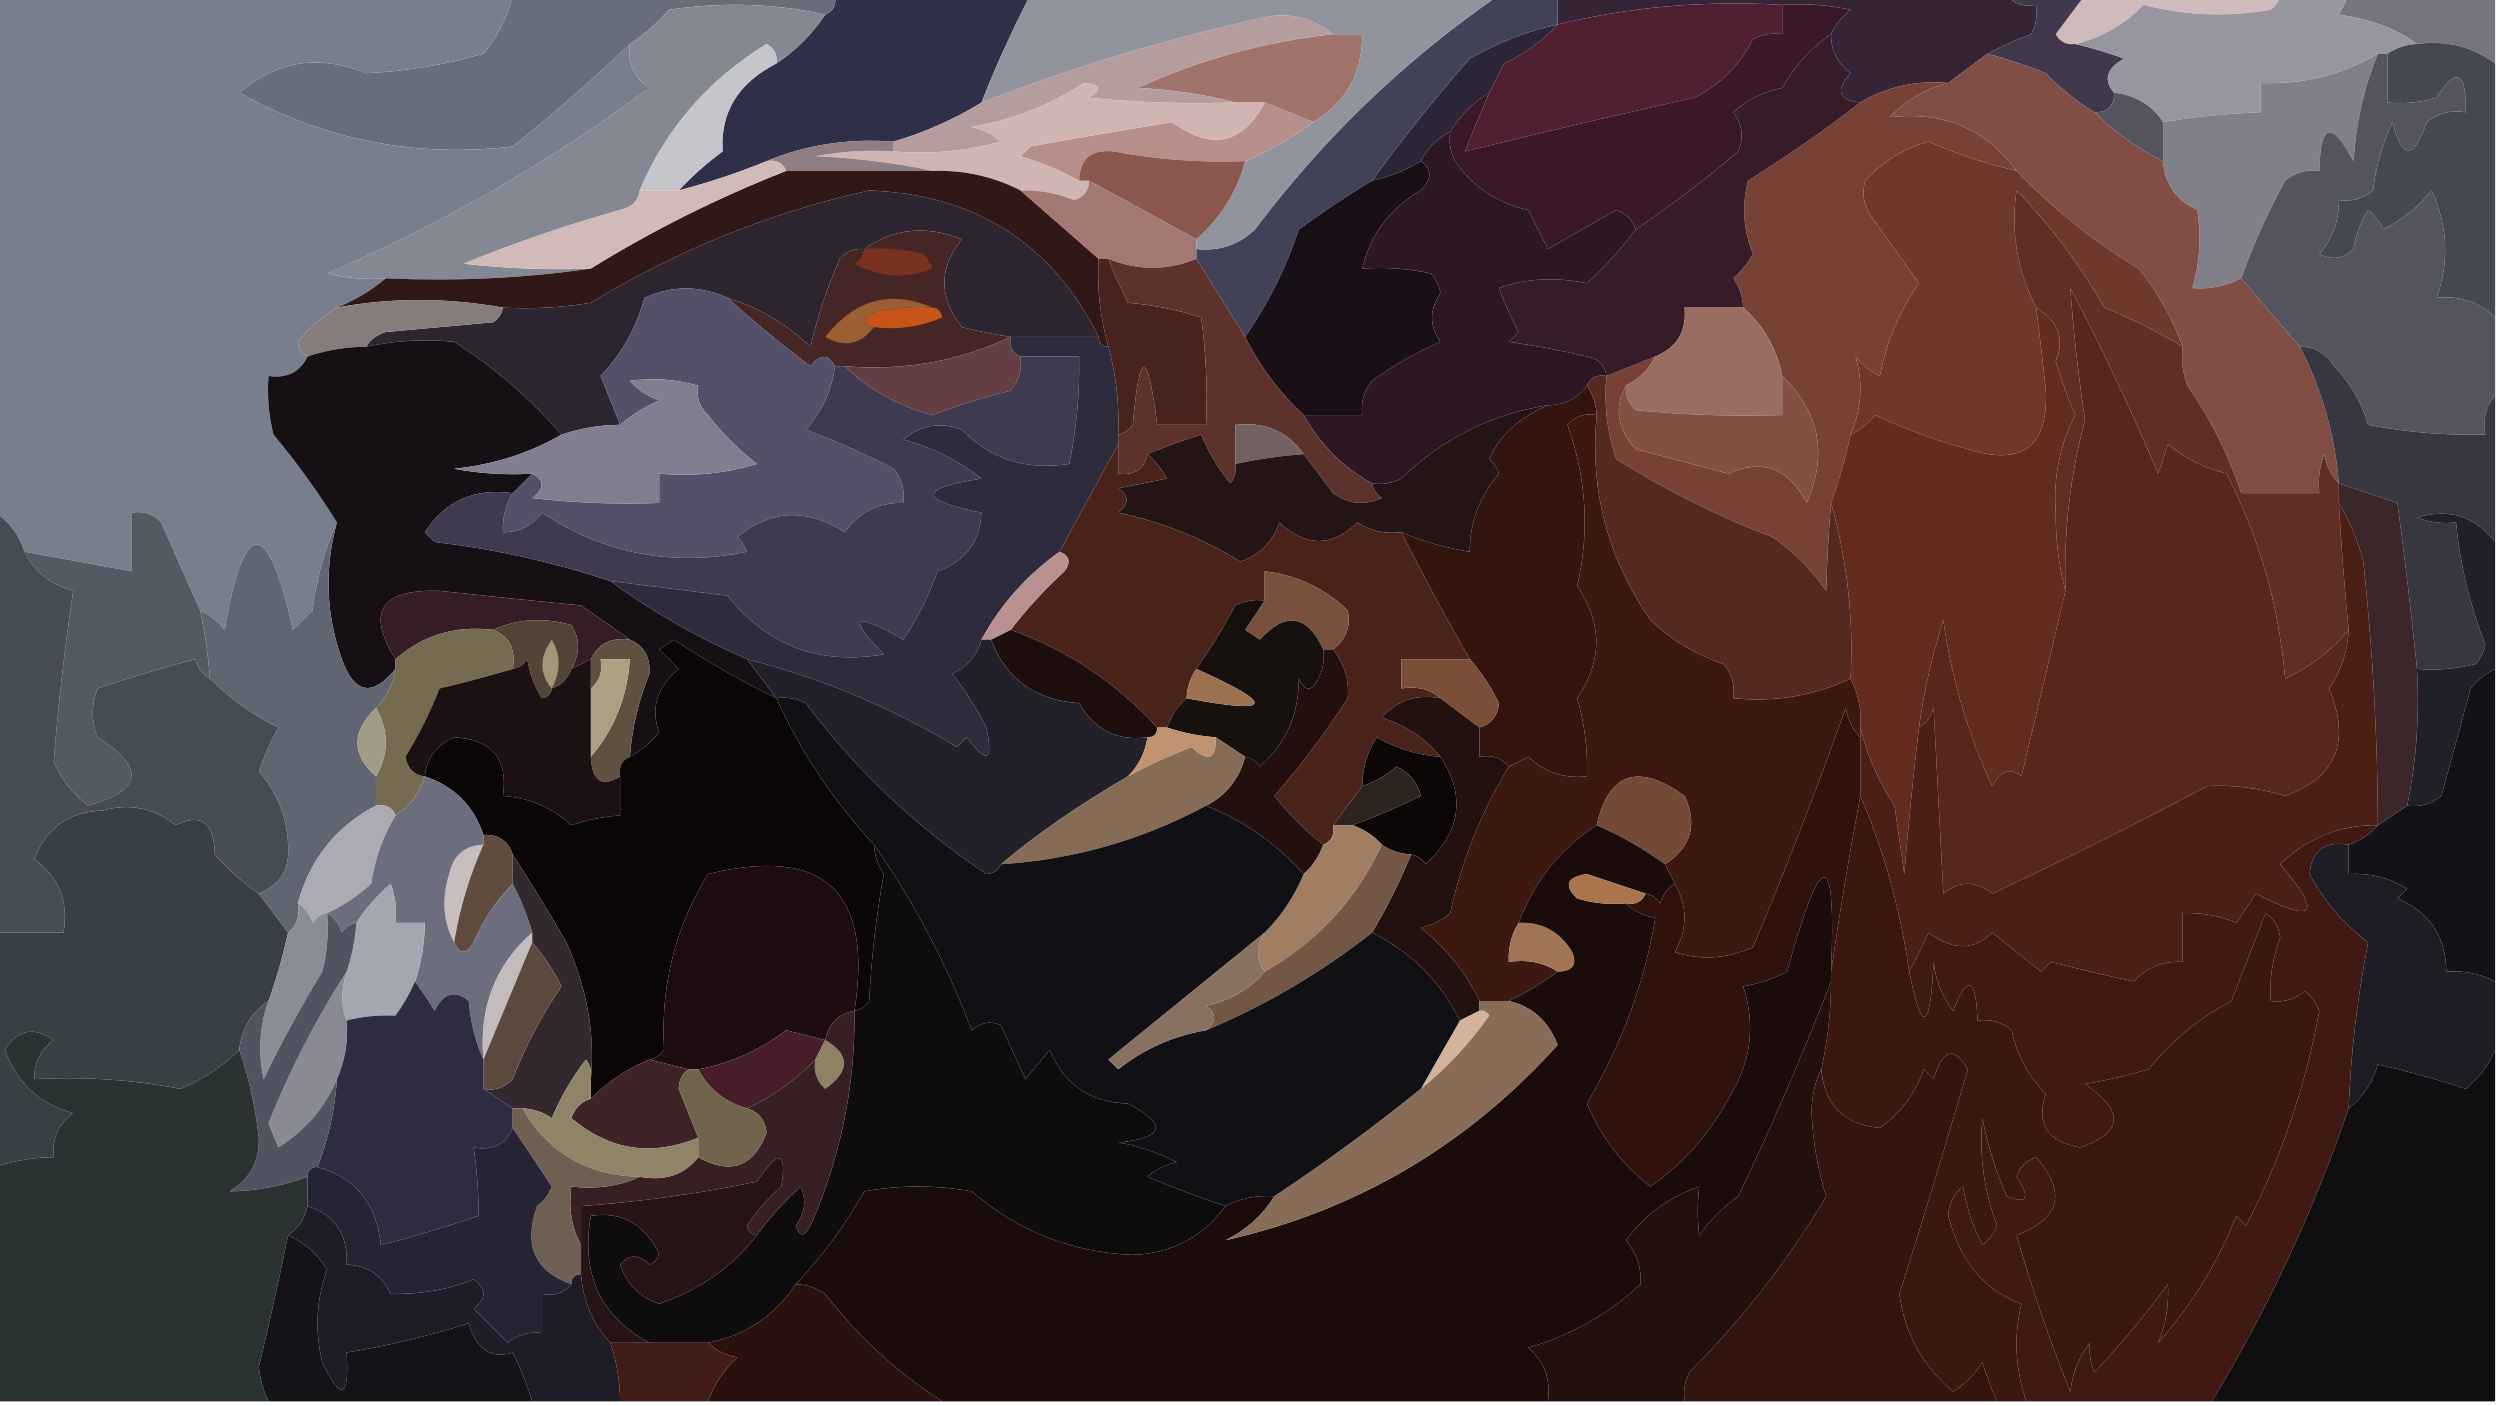 <?xml version="1.0" encoding="UTF-8"?>
<!DOCTYPE svg PUBLIC "-//W3C//DTD SVG 1.1//EN" "http://www.w3.org/Graphics/SVG/1.1/DTD/svg11.dtd">
<svg xmlns="http://www.w3.org/2000/svg" version="1.1" width="256px" height="144px" style="shape-rendering:geometricPrecision; text-rendering:geometricPrecision; image-rendering:optimizeQuality; fill-rule:evenodd; clip-rule:evenodd" xmlns:xlink="http://www.w3.org/1999/xlink">
<g><path style="opacity:1" fill="#302f4a" d="M 85.5,-0.5 C 92.167,-0.5 98.833,-0.5 105.5,-0.5C 103.633,3.112 101.966,6.779 100.5,10.5C 97.744,12.204 94.744,13.537 91.5,14.5C 86.878,14.156 82.545,14.823 78.5,16.5C 75.574,17.698 72.574,18.698 69.5,19.5C 70.833,18.067 72.333,16.733 74,15.5C 73.737,11.523 75.57,8.523 79.5,6.5C 81.5,5.167 83.167,3.5 84.5,1.5C 85.338,1.158 85.672,0.492 85.5,-0.5 Z"/></g>
<g><path style="opacity:1" fill="#352435" d="M 159.5,-0.5 C 174.833,-0.5 190.167,-0.5 205.5,-0.5C 206.209,0.404 207.209,0.737 208.5,0.5C 208.649,1.552 208.483,2.552 208,3.5C 206.378,4.099 204.878,4.766 203.5,5.5C 202.167,6.5 200.833,7.5 199.5,8.5C 196.215,8.21 193.215,8.877 190.5,10.5C 188.242,10.225 187.908,9.225 189.5,7.5C 188.147,6.476 187.48,5.143 187.5,3.5C 187.953,2.542 188.619,1.708 189.5,1C 187.19,0.503 184.857,0.337 182.5,0.5C 174.622,0.027 166.956,0.693 159.5,2.5C 159.5,1.5 159.5,0.5 159.5,-0.5 Z"/></g>
<g><path style="opacity:1" fill="#cfbbbc" d="M 213.5,-0.5 C 220.167,-0.5 226.833,-0.5 233.5,-0.5C 233.389,0.117 233.056,0.617 232.5,1C 228.11,1.772 223.777,1.606 219.5,0.5C 217.475,2.564 215.142,3.898 212.5,4.5C 211.624,4.631 210.957,4.298 210.5,3.5C 211.524,2.148 212.524,0.815 213.5,-0.5 Z"/></g>
<g><path style="opacity:1" fill="#757481" d="M 240.5,-0.5 C 245.5,-0.5 250.5,-0.5 255.5,-0.5C 255.5,1.833 255.5,4.167 255.5,6.5C 253.18,4.774 250.513,4.107 247.5,4.5C 245.283,2.92 242.616,1.92 239.5,1.5C 239.863,0.817 240.196,0.15 240.5,-0.5 Z"/></g>
<g><path style="opacity:1" fill="#676e7a" d="M 52.5,-0.5 C 63.5,-0.5 74.5,-0.5 85.5,-0.5C 85.672,0.492 85.338,1.158 84.5,1.5C 79.35,0.349 74.016,0.183 68.5,1C 67.269,2.405 65.936,3.571 64.5,4.5C 60.668,8.164 56.668,11.664 52.5,15C 42.532,16.173 33.199,14.34 24.5,9.5C 28.376,6.201 32.709,5.535 37.5,7.5C 41.582,7.298 45.582,6.631 49.5,5.5C 50.986,3.698 51.986,1.698 52.5,-0.5 Z"/></g>
<g><path style="opacity:1" fill="#a1736d" d="M 136.5,3.5 C 137.5,3.5 138.5,3.5 139.5,3.5C 139.51,7.503 137.843,10.503 134.5,12.5C 132.833,11.833 131.167,11.167 129.5,10.5C 128.5,10.5 127.5,10.5 126.5,10.5C 123.359,9.679 120.025,9.179 116.5,9C 122.865,6.093 129.532,4.26 136.5,3.5 Z"/></g>
<g><path style="opacity:1" fill="#41394b" d="M 205.5,-0.5 C 208.167,-0.5 210.833,-0.5 213.5,-0.5C 212.524,0.815 211.524,2.148 210.5,3.5C 210.957,4.298 211.624,4.631 212.5,4.5C 214.179,4.892 215.846,5.392 217.5,6C 215.689,7.041 215.355,8.207 216.5,9.5C 216.5,10.833 215.833,11.5 214.5,11.5C 212.642,10.405 210.975,9.071 209.5,7.5C 207.505,6.705 205.505,6.039 203.5,5.5C 204.878,4.766 206.378,4.099 208,3.5C 208.483,2.552 208.649,1.552 208.5,0.5C 207.209,0.737 206.209,0.404 205.5,-0.5 Z"/></g>
<g><path style="opacity:1" fill="#511f32" d="M 182.5,0.5 C 182.5,1.5 182.5,2.5 182.5,3.5C 181.448,3.351 180.448,3.517 179.5,4C 178.167,6.667 176.167,8.667 173.5,10C 165.687,11.739 157.854,13.572 150,15.5C 150.763,13.609 151.597,11.609 152.5,9.5C 152.987,8.527 153.487,7.527 154,6.5C 156.167,5.512 158,4.179 159.5,2.5C 166.956,0.693 174.622,0.027 182.5,0.5 Z"/></g>
<g><path style="opacity:1" fill="#b59c9d" d="M 136.5,3.5 C 129.532,4.26 122.865,6.093 116.5,9C 120.025,9.179 123.359,9.679 126.5,10.5C 121.489,10.666 116.489,10.499 111.5,10C 112.888,9.111 112.722,8.611 111,8.5C 107.505,10.778 103.672,12.278 99.5,13C 100.624,13.249 101.624,13.749 102.5,14.5C 98.893,15.489 95.226,15.823 91.5,15.5C 91.5,15.167 91.5,14.833 91.5,14.5C 94.744,13.537 97.744,12.204 100.5,10.5C 109.58,6.982 118.913,4.149 128.5,2C 131.538,1.115 134.205,1.615 136.5,3.5 Z"/></g>
<g><path style="opacity:1" fill="#848892" d="M 84.5,1.5 C 83.167,3.5 81.5,5.167 79.5,6.5C 79.631,5.624 79.297,4.957 78.5,4.5C 72.515,8.181 68.182,13.181 65.5,19.5C 65.38,20.586 64.713,21.253 63.5,21.5C 58.046,23.029 52.712,24.862 47.5,27C 51.821,27.499 56.154,27.666 60.5,27.5C 53.687,28.491 46.687,28.825 39.5,28.5C 37.473,28.662 35.473,28.495 33.5,28C 45.241,22.962 56.241,16.629 66.5,9C 64.893,7.951 64.227,6.451 64.5,4.5C 65.936,3.571 67.269,2.405 68.5,1C 74.016,0.183 79.35,0.349 84.5,1.5 Z"/></g>
<g><path style="opacity:1" fill="#97959f" d="M 233.5,-0.5 C 235.833,-0.5 238.167,-0.5 240.5,-0.5C 240.196,0.15 239.863,0.817 239.5,1.5C 242.616,1.92 245.283,2.92 247.5,4.5C 246.391,4.557 245.391,4.89 244.5,5.5C 244.167,5.5 243.833,5.5 243.5,5.5C 239.816,7.67 235.816,8.67 231.5,8.5C 231.5,9.5 231.5,10.5 231.5,11.5C 228.14,11.616 224.807,11.949 221.5,12.5C 220.341,10.75 218.674,9.75 216.5,9.5C 215.355,8.207 215.689,7.041 217.5,6C 215.846,5.392 214.179,4.892 212.5,4.5C 215.142,3.898 217.475,2.564 219.5,0.5C 223.777,1.606 228.11,1.772 232.5,1C 233.056,0.617 233.389,0.117 233.5,-0.5 Z"/></g>
<g><path style="opacity:1" fill="#55545c" d="M 216.5,9.5 C 218.674,9.75 220.341,10.75 221.5,12.5C 221.5,13.833 221.5,15.167 221.5,16.5C 218.883,15.214 216.55,13.547 214.5,11.5C 215.833,11.5 216.5,10.833 216.5,9.5 Z"/></g>
<g><path style="opacity:1" fill="#777e8c" d="M -0.5,-0.5 C 17.167,-0.5 34.833,-0.5 52.5,-0.5C 51.986,1.698 50.986,3.698 49.5,5.5C 45.582,6.631 41.582,7.298 37.5,7.5C 32.709,5.535 28.376,6.201 24.5,9.5C 33.199,14.34 42.532,16.173 52.5,15C 56.668,11.664 60.668,8.164 64.5,4.5C 64.227,6.451 64.893,7.951 66.5,9C 56.241,16.629 45.241,22.962 33.5,28C 35.473,28.495 37.473,28.662 39.5,28.5C 38.035,29.737 36.368,30.737 34.5,31.5C 32.978,32.431 31.645,33.598 30.5,35C 30.57,35.765 30.903,36.265 31.5,36.5C 30.713,38.104 29.38,38.771 27.5,38.5C 27.338,40.527 27.505,42.527 28,44.5C 30.41,47.397 32.577,50.397 34.5,53.5C 33.239,56.258 32.406,59.258 32,62.5C 31.333,63.167 30.667,63.833 30,64.5C 27.377,52.855 25.044,52.855 23,64.5C 22.292,63.62 21.458,62.953 20.5,62.5C 19.18,59.559 17.847,56.559 16.5,53.5C 15.675,52.614 14.675,52.281 13.5,52.5C 13.5,54.5 13.5,56.5 13.5,58.5C 9.833,57.833 6.167,57.167 2.5,56.5C 1.974,54.77 0.974,53.436 -0.5,52.5C -0.5,34.833 -0.5,17.167 -0.5,-0.5 Z"/></g>
<g><path style="opacity:1" fill="#c6c5c9" d="M 79.5,6.5 C 75.57,8.523 73.737,11.523 74,15.5C 72.333,16.733 70.833,18.067 69.5,19.5C 68.167,19.5 66.833,19.5 65.5,19.5C 68.182,13.181 72.515,8.181 78.5,4.5C 79.297,4.957 79.631,5.624 79.5,6.5 Z"/></g>
<g><path style="opacity:1" fill="#2c2537" d="M 159.5,2.5 C 158,4.179 156.167,5.512 154,6.5C 153.487,7.527 152.987,8.527 152.5,9.5C 150.833,10.5 149.5,11.833 148.5,13.5C 147.167,14.167 146.167,15.167 145.5,16.5C 143.95,17.441 142.284,18.108 140.5,18.5C 143.612,14.214 146.945,10.048 150.5,6C 153.361,4.36 156.361,3.193 159.5,2.5 Z"/></g>
<g><path style="opacity:1" fill="#81808a" d="M 243.5,5.5 C 242.072,8.946 241.239,12.613 241,16.5C 238.756,12.277 237.59,12.611 237.5,17.5C 236.178,17.33 235.011,17.663 234,18.5C 232.231,21.706 230.731,25.039 229.5,28.5C 227.958,29.301 226.292,29.634 224.5,29.5C 225.263,26.859 225.43,24.192 225,21.5C 222.842,20.511 221.675,18.844 221.5,16.5C 221.5,15.167 221.5,13.833 221.5,12.5C 224.807,11.949 228.14,11.616 231.5,11.5C 231.5,10.5 231.5,9.5 231.5,8.5C 235.816,8.67 239.816,7.67 243.5,5.5 Z"/></g>
<g><path style="opacity:1" fill="#b68f8a" d="M 129.5,10.5 C 131.167,11.167 132.833,11.833 134.5,12.5C 132.365,14.071 130.032,15.404 127.5,16.5C 122.961,16.678 118.461,16.345 114,15.5C 111.725,15.278 110.559,16.278 110.5,18.5C 108.628,17.489 106.628,16.655 104.5,16C 104.833,15.667 105.167,15.333 105.5,15C 110.333,14.125 115.166,13.292 120,12.5C 124.056,15.457 127.222,14.79 129.5,10.5 Z"/></g>
<g><path style="opacity:1" fill="#414158" d="M 153.5,-0.5 C 155.5,-0.5 157.5,-0.5 159.5,-0.5C 159.5,0.5 159.5,1.5 159.5,2.5C 156.361,3.193 153.361,4.36 150.5,6C 146.945,10.048 143.612,14.214 140.5,18.5C 137.943,20.032 135.443,21.699 133,23.5C 131.684,27.465 129.851,31.132 127.5,34.5C 125.819,31.797 124.153,29.131 122.5,26.5C 122.5,26.167 122.5,25.833 122.5,25.5C 124.827,25.753 126.827,25.086 128.5,23.5C 135.537,14.129 143.87,6.129 153.5,-0.5 Z"/></g>
<g><path style="opacity:1" fill="#814e46" d="M 203.5,5.5 C 205.505,6.039 207.505,6.705 209.5,7.5C 210.975,9.071 212.642,10.405 214.5,11.5C 216.55,13.547 218.883,15.214 221.5,16.5C 221.675,18.844 222.842,20.511 225,21.5C 225.43,24.192 225.263,26.859 224.5,29.5C 226.292,29.634 227.958,29.301 229.5,28.5C 231.5,30.833 233.5,33.167 235.5,35.5C 237.753,39.835 239.086,44.502 239.5,49.5C 238.732,48.737 238.232,47.737 238,46.5C 237.51,47.793 237.343,49.127 237.5,50.5C 234.833,50.5 232.167,50.5 229.5,50.5C 228.21,46.588 226.377,42.921 224,39.5C 223.51,38.207 223.343,36.873 223.5,35.5C 222.475,32.619 220.975,29.953 219,27.5C 214.381,24.713 210.215,21.38 206.5,17.5C 203.349,13.201 199.016,11.367 193.5,12C 195.211,10.224 197.211,9.058 199.5,8.5C 200.833,7.5 202.167,6.5 203.5,5.5 Z"/></g>
<g><path style="opacity:1" fill="#d0b5b2" d="M 126.5,10.5 C 127.5,10.5 128.5,10.5 129.5,10.5C 127.222,14.79 124.056,15.457 120,12.5C 115.166,13.292 110.333,14.125 105.5,15C 105.167,15.333 104.833,15.667 104.5,16C 106.628,16.655 108.628,17.489 110.5,18.5C 110.833,18.5 111.167,18.5 111.5,18.5C 111.53,19.497 111.03,20.164 110,20.5C 108.234,19.767 106.401,19.433 104.5,19.5C 101.692,18.071 98.692,17.404 95.5,17.5C 91.688,16.676 87.688,16.176 83.5,16C 86.146,15.503 88.813,15.336 91.5,15.5C 95.226,15.823 98.893,15.489 102.5,14.5C 101.624,13.749 100.624,13.249 99.5,13C 103.672,12.278 107.505,10.778 111,8.5C 112.722,8.611 112.888,9.111 111.5,10C 116.489,10.499 121.489,10.666 126.5,10.5 Z"/></g>
<g><path style="opacity:1" fill="#92949d" d="M 105.5,-0.5 C 121.5,-0.5 137.5,-0.5 153.5,-0.5C 143.87,6.129 135.537,14.129 128.5,23.5C 126.827,25.086 124.827,25.753 122.5,25.5C 122.5,25.167 122.5,24.833 122.5,24.5C 124.985,22.348 126.651,19.681 127.5,16.5C 130.032,15.404 132.365,14.071 134.5,12.5C 137.843,10.503 139.51,7.503 139.5,3.5C 138.5,3.5 137.5,3.5 136.5,3.5C 134.205,1.615 131.538,1.115 128.5,2C 118.913,4.149 109.58,6.982 100.5,10.5C 101.966,6.779 103.633,3.112 105.5,-0.5 Z"/></g>
<g><path style="opacity:1" fill="#3a182a" d="M 182.5,0.5 C 184.857,0.337 187.19,0.503 189.5,1C 188.619,1.708 187.953,2.542 187.5,3.5C 185.429,4.891 183.762,6.724 182.5,9C 180.579,9.36 178.912,10.194 177.5,11.5C 178.428,12.768 178.595,14.101 178,15.5C 174.624,18.383 171.124,21.049 167.5,23.5C 167.189,22.522 166.522,21.855 165.5,21.5C 163.167,22.833 160.833,24.167 158.5,25.5C 157.833,24.167 157.167,22.833 156.5,21.5C 153.317,20.811 150.817,19.144 149,16.5C 148.517,15.552 148.351,14.552 148.5,13.5C 149.5,11.833 150.833,10.5 152.5,9.5C 151.597,11.609 150.763,13.609 150,15.5C 157.854,13.572 165.687,11.739 173.5,10C 176.167,8.667 178.167,6.667 179.5,4C 180.448,3.517 181.448,3.351 182.5,3.5C 182.5,2.5 182.5,1.5 182.5,0.5 Z"/></g>
<g><path style="opacity:1" fill="#6e382d" d="M 206.5,17.5 C 210.215,21.38 214.381,24.713 219,27.5C 220.975,29.953 222.475,32.619 223.5,35.5C 220.976,33.985 218.31,32.652 215.5,31.5C 212.975,27.104 209.975,23.104 206.5,19.5C 205.875,23.643 206.542,27.643 208.5,31.5C 208.869,34.319 209.202,37.152 209.5,40C 209.739,45.755 207.072,47.755 201.5,46C 198.215,45.106 195.049,43.939 192,42.5C 191.292,43.38 190.458,44.047 189.5,44.5C 190.639,41.838 190.806,39.171 190,36.5C 190.689,37.357 191.522,38.023 192.5,38.5C 193.172,35.014 194.505,31.848 196.5,29C 194.84,26.671 193.173,24.338 191.5,22C 190.813,20.838 190.647,19.672 191,18.5C 192.791,16.54 194.957,15.207 197.5,14.5C 200.377,15.767 203.377,16.767 206.5,17.5 Z"/></g>
<g><path style="opacity:1" fill="#8e7d83" d="M 91.5,14.5 C 91.5,14.833 91.5,15.167 91.5,15.5C 88.813,15.336 86.146,15.503 83.5,16C 87.688,16.176 91.688,16.676 95.5,17.5C 90.5,17.5 85.5,17.5 80.5,17.5C 80.158,16.662 79.492,16.328 78.5,16.5C 82.545,14.823 86.878,14.156 91.5,14.5 Z"/></g>
<g><path style="opacity:1" fill="#311716" d="M 80.5,17.5 C 85.5,17.5 90.5,17.5 95.5,17.5C 98.692,17.404 101.692,18.071 104.5,19.5C 107.167,21.833 109.833,24.167 112.5,26.5C 112.315,29.459 112.648,32.459 113.5,35.5C 112.833,35.5 112.5,35.167 112.5,34.5C 107.73,24.928 99.896,19.928 89,19.5C 78.858,21.769 69.358,25.602 60.5,31C 57.518,31.498 54.518,31.665 51.5,31.5C 45.706,30.465 40.039,30.465 34.5,31.5C 36.368,30.737 38.035,29.737 39.5,28.5C 46.687,28.825 53.687,28.491 60.5,27.5C 66.759,23.618 73.426,20.285 80.5,17.5 Z"/></g>
<g><path style="opacity:1" fill="#8c574f" d="M 127.5,16.5 C 126.651,19.681 124.985,22.348 122.5,24.5C 118.816,22.472 115.15,20.472 111.5,18.5C 111.167,18.5 110.833,18.5 110.5,18.5C 110.559,16.278 111.725,15.278 114,15.5C 118.461,16.345 122.961,16.678 127.5,16.5 Z"/></g>
<g><path style="opacity:1" fill="#784136" d="M 199.5,8.5 C 197.211,9.058 195.211,10.224 193.5,12C 199.016,11.367 203.349,13.201 206.5,17.5C 203.377,16.767 200.377,15.767 197.5,14.5C 194.957,15.207 192.791,16.54 191,18.5C 190.647,19.672 190.813,20.838 191.5,22C 193.173,24.338 194.84,26.671 196.5,29C 194.505,31.848 193.172,35.014 192.5,38.5C 191.522,38.023 190.689,37.357 190,36.5C 190.806,39.171 190.639,41.838 189.5,44.5C 188.985,46.895 188.319,49.228 187.5,51.5C 187.254,54.293 187.087,57.293 187,60.5C 185.543,58.342 183.71,56.509 181.5,55C 175.813,52.823 170.48,50.157 165.5,47C 164.556,44.281 164.223,41.447 164.5,38.5C 166.167,37.833 167.833,37.167 169.5,36.5C 168.833,37.833 167.833,38.833 166.5,39.5C 165.249,41.725 165.582,43.891 167.5,46C 170.669,46.834 173.836,47.668 177,48.5C 180.492,46.941 183.159,47.941 185,51.5C 187.182,46.566 186.349,42.233 182.5,38.5C 181.921,35.669 180.588,33.336 178.5,31.5C 178.461,30.417 178.127,29.417 177.5,28.5C 178.311,27.784 178.978,26.95 179.5,26C 178.507,23.547 178.34,21.047 179,18.5C 182.991,16 186.825,13.333 190.5,10.5C 193.215,8.877 196.215,8.21 199.5,8.5 Z"/></g>
<g><path style="opacity:1" fill="#454752" d="M 247.5,4.5 C 250.513,4.107 253.18,4.774 255.5,6.5C 255.5,15.167 255.5,23.833 255.5,32.5C 253.858,30.919 251.858,30.253 249.5,30.5C 250.83,26.797 250.664,23.13 249,19.5C 247.622,21.213 245.955,22.547 244,23.5C 243.692,22.692 243.192,22.025 242.5,21.5C 241.719,22.729 241.219,24.062 241,25.5C 239.951,26.517 238.784,26.684 237.5,26C 238.861,24.416 239.528,22.582 239.5,20.5C 240.822,20.67 241.989,20.337 243,19.5C 243.29,17.048 243.956,14.715 245,12.5C 245.986,16.375 247.153,16.375 248.5,12.5C 249.689,11.571 251.022,11.238 252.5,11.5C 252.558,7.299 251.558,6.799 249.5,10C 247.866,10.493 246.199,10.66 244.5,10.5C 244.5,8.833 244.5,7.167 244.5,5.5C 245.391,4.89 246.391,4.557 247.5,4.5 Z"/></g>
<g><path style="opacity:1" fill="#53545f" d="M 243.5,5.5 C 243.833,5.5 244.167,5.5 244.5,5.5C 244.5,7.167 244.5,8.833 244.5,10.5C 246.199,10.66 247.866,10.493 249.5,10C 251.558,6.799 252.558,7.299 252.5,11.5C 251.022,11.238 249.689,11.571 248.5,12.5C 247.153,16.375 245.986,16.375 245,12.5C 243.956,14.715 243.29,17.048 243,19.5C 241.989,20.337 240.822,20.67 239.5,20.5C 239.528,22.582 238.861,24.416 237.5,26C 238.784,26.684 239.951,26.517 241,25.5C 241.219,24.062 241.719,22.729 242.5,21.5C 243.192,22.025 243.692,22.692 244,23.5C 245.955,22.547 247.622,21.213 249,19.5C 250.664,23.13 250.83,26.797 249.5,30.5C 251.858,30.253 253.858,30.919 255.5,32.5C 255.5,35.167 255.5,37.833 255.5,40.5C 254.566,41.568 254.232,42.901 254.5,44.5C 250.452,44.605 246.452,44.272 242.5,43.5C 241.861,41.24 240.694,39.24 239,37.5C 238.184,36.177 237.017,35.511 235.5,35.5C 233.5,33.167 231.5,30.833 229.5,28.5C 230.731,25.039 232.231,21.706 234,18.5C 235.011,17.663 236.178,17.33 237.5,17.5C 237.59,12.611 238.756,12.277 241,16.5C 241.239,12.613 242.072,8.946 243.5,5.5 Z"/></g>
<g><path style="opacity:1" fill="#2c242f" d="M 112.5,34.5 C 109.5,34.5 106.5,34.5 103.5,34.5C 101.954,34.276 100.287,33.943 98.5,33.5C 96.109,30.435 96.109,27.435 98.5,24.5C 94.86,23.041 91.527,23.374 88.5,25.5C 87.504,25.414 86.671,25.748 86,26.5C 84.714,29.405 83.714,32.406 83,35.5C 80.494,33.136 77.661,31.47 74.5,30.5C 71.665,29.214 68.832,29.214 66,30.5C 65.145,33.601 63.645,36.268 61.5,38.5C 62.187,40.177 62.853,41.844 63.5,43.5C 61.435,43.517 59.435,43.85 57.5,44.5C 54.321,40.825 50.654,37.658 46.5,35C 43.493,34.699 40.493,34.865 37.5,35.5C 37.917,34.778 38.584,34.278 39.5,34C 43.167,33.667 46.833,33.333 50.5,33C 51.056,32.617 51.389,32.117 51.5,31.5C 54.518,31.665 57.518,31.498 60.5,31C 69.358,25.602 78.858,21.769 89,19.5C 99.896,19.928 107.73,24.928 112.5,34.5 Z"/></g>
<g><path style="opacity:1" fill="#361c29" d="M 187.5,3.5 C 187.48,5.143 188.147,6.476 189.5,7.5C 187.908,9.225 188.242,10.225 190.5,10.5C 186.825,13.333 182.991,16 179,18.5C 178.34,21.047 178.507,23.547 179.5,26C 178.978,26.95 178.311,27.784 177.5,28.5C 178.127,29.417 178.461,30.417 178.5,31.5C 176.5,31.5 174.5,31.5 172.5,31.5C 172.727,33.933 171.727,35.599 169.5,36.5C 167.833,37.167 166.167,37.833 164.5,38.5C 164.38,37.414 163.713,36.747 162.5,36.5C 159.855,35.892 157.188,35.392 154.5,35C 154.833,34.667 155.167,34.333 155.5,34C 154.74,32.559 154.074,31.059 153.5,29.5C 156.187,28.507 159.187,28.34 162.5,29C 164.373,27.296 166.04,25.463 167.5,23.5C 171.124,21.049 174.624,18.383 178,15.5C 178.595,14.101 178.428,12.768 177.5,11.5C 178.912,10.194 180.579,9.36 182.5,9C 183.762,6.724 185.429,4.891 187.5,3.5 Z"/></g>
<g><path style="opacity:1" fill="#d2bab8" d="M 78.5,16.5 C 79.492,16.328 80.158,16.662 80.5,17.5C 73.426,20.285 66.759,23.618 60.5,27.5C 56.154,27.666 51.821,27.499 47.5,27C 52.712,24.862 58.046,23.029 63.5,21.5C 64.713,21.253 65.38,20.586 65.5,19.5C 66.833,19.5 68.167,19.5 69.5,19.5C 72.574,18.698 75.574,17.698 78.5,16.5 Z"/></g>
<g><path style="opacity:1" fill="#a37873" d="M 111.5,18.5 C 115.15,20.472 118.816,22.472 122.5,24.5C 122.5,24.833 122.5,25.167 122.5,25.5C 122.5,25.833 122.5,26.167 122.5,26.5C 119.535,27.733 116.535,27.733 113.5,26.5C 113.167,26.5 112.833,26.5 112.5,26.5C 109.833,24.167 107.167,21.833 104.5,19.5C 106.401,19.433 108.234,19.767 110,20.5C 111.03,20.164 111.53,19.497 111.5,18.5 Z"/></g>
<g><path style="opacity:1" fill="#191017" d="M 145.5,16.5 C 146.653,17.313 146.653,18.313 145.5,19.5C 142.288,21.363 140.288,24.03 139.5,27.5C 141.857,27.337 144.19,27.503 146.5,28C 147.022,28.561 147.355,29.228 147.5,30C 146.351,31.73 146.351,33.396 147.5,35C 145.004,36.08 142.67,37.414 140.5,39C 139.663,40.011 139.33,41.178 139.5,42.5C 137.5,42.5 135.5,42.5 133.5,42.5C 131.025,40.23 129.025,37.563 127.5,34.5C 129.851,31.132 131.684,27.465 133,23.5C 135.443,21.699 137.943,20.032 140.5,18.5C 142.284,18.108 143.95,17.441 145.5,16.5 Z"/></g>
<g><path style="opacity:1" fill="#2d1724" d="M 148.5,13.5 C 148.351,14.552 148.517,15.552 149,16.5C 150.817,19.144 153.317,20.811 156.5,21.5C 157.167,22.833 157.833,24.167 158.5,25.5C 160.833,24.167 163.167,22.833 165.5,21.5C 166.522,21.855 167.189,22.522 167.5,23.5C 166.04,25.463 164.373,27.296 162.5,29C 159.187,28.34 156.187,28.507 153.5,29.5C 154.074,31.059 154.74,32.559 155.5,34C 155.167,34.333 154.833,34.667 154.5,35C 157.188,35.392 159.855,35.892 162.5,36.5C 163.713,36.747 164.38,37.414 164.5,38.5C 163.508,38.328 162.842,38.662 162.5,39.5C 161.533,40.806 160.199,41.473 158.5,41.5C 152.753,42.391 147.753,44.891 143.5,49C 142.552,49.483 141.552,49.65 140.5,49.5C 137.5,47.833 135.167,45.5 133.5,42.5C 135.5,42.5 137.5,42.5 139.5,42.5C 139.33,41.178 139.663,40.011 140.5,39C 142.67,37.414 145.004,36.08 147.5,35C 146.351,33.396 146.351,31.73 147.5,30C 147.355,29.228 147.022,28.561 146.5,28C 144.19,27.503 141.857,27.337 139.5,27.5C 140.288,24.03 142.288,21.363 145.5,19.5C 146.653,18.313 146.653,17.313 145.5,16.5C 146.167,15.167 147.167,14.167 148.5,13.5 Z"/></g>
<g><path style="opacity:1" fill="#462625" d="M 103.5,34.5 C 98.152,37.005 92.486,38.005 86.5,37.5C 86.167,37.5 85.833,37.5 85.5,37.5C 84.811,36.226 83.977,36.226 83,37.5C 80.004,35.267 77.171,32.934 74.5,30.5C 77.661,31.47 80.494,33.136 83,35.5C 83.714,32.406 84.714,29.405 86,26.5C 86.671,25.748 87.504,25.414 88.5,25.5C 91.527,23.374 94.86,23.041 98.5,24.5C 96.109,27.435 96.109,30.435 98.5,33.5C 100.287,33.943 101.954,34.276 103.5,34.5 Z"/></g>
<g><path style="opacity:1" fill="#793220" d="M 88.5,25.5 C 90.527,25.338 92.527,25.505 94.5,26C 94.957,26.414 95.291,26.914 95.5,27.5C 92.81,28.602 90.143,28.436 87.5,27C 88.056,26.617 88.389,26.117 88.5,25.5 Z"/></g>
<g><path style="opacity:1" fill="#48231d" d="M 112.5,26.5 C 112.833,26.5 113.167,26.5 113.5,26.5C 114.067,28.029 114.733,29.529 115.5,31C 118.095,31.226 120.595,31.726 123,32.5C 123.499,36.152 123.665,39.818 123.5,43.5C 121.833,43.5 120.167,43.5 118.5,43.5C 117.516,35.68 116.683,35.68 116,43.5C 115.617,44.056 115.117,44.389 114.5,44.5C 114.632,41.43 114.299,38.43 113.5,35.5C 112.648,32.459 112.315,29.459 112.5,26.5 Z"/></g>
<g><path style="opacity:1" fill="#642b1f" d="M 208.5,31.5 C 210.79,32.886 211.457,34.719 210.5,37C 211.068,38.872 211.735,40.705 212.5,42.5C 210.922,45.563 210.256,48.897 210.5,52.5C 210.503,55.355 210.836,58.022 211.5,60.5C 210.02,66.808 208.52,73.142 207,79.5C 205.853,78.542 204.853,78.875 204,80.5C 201.474,75.053 199.808,69.387 199,63.5C 197.846,67.104 197.013,70.771 196.5,74.5C 195.911,79.481 195.411,84.481 195,89.5C 194.667,87.167 194.333,84.833 194,82.5C 192.325,79.95 191.159,77.283 190.5,74.5C 190.634,72.709 190.301,71.042 189.5,69.5C 189.823,63.365 189.156,57.365 187.5,51.5C 188.319,49.228 188.985,46.895 189.5,44.5C 190.458,44.047 191.292,43.38 192,42.5C 195.049,43.939 198.215,45.106 201.5,46C 207.072,47.755 209.739,45.755 209.5,40C 209.202,37.152 208.869,34.319 208.5,31.5 Z"/></g>
<g><path style="opacity:1" fill="#887b7c" d="M 51.5,31.5 C 51.389,32.117 51.056,32.617 50.5,33C 46.833,33.333 43.167,33.667 39.5,34C 38.584,34.278 37.917,34.778 37.5,35.5C 35.435,35.517 33.435,35.85 31.5,36.5C 30.903,36.265 30.57,35.765 30.5,35C 31.645,33.598 32.978,32.431 34.5,31.5C 40.039,30.465 45.706,30.465 51.5,31.5 Z"/></g>
<g><path style="opacity:1" fill="#c75419" d="M 95.5,31.5 C 96.043,31.56 96.376,31.893 96.5,32.5C 94.257,33.474 91.924,33.808 89.5,33.5C 88.262,33.19 88.262,32.69 89.5,32C 91.473,31.505 93.473,31.338 95.5,31.5 Z"/></g>
<g><path style="opacity:1" fill="#55506a" d="M 74.5,30.5 C 77.171,32.934 80.004,35.267 83,37.5C 83.977,36.226 84.811,36.226 85.5,37.5C 85.165,40.007 84.165,42.174 82.5,44C 85.583,45.139 88.583,46.472 91.5,48C 92.337,49.011 92.67,50.178 92.5,51.5C 89.976,51.429 87.976,52.429 86.5,54.5C 82.613,52.008 78.946,52.174 75.5,55C 75.957,55.414 76.291,55.914 76.5,56.5C 68.888,58.066 61.888,56.733 55.5,52.5C 54.476,53.853 53.143,54.52 51.5,54.5C 51.433,53.041 51.766,51.708 52.5,50.5C 53.167,49.833 53.833,49.167 54.5,48.5C 55.774,49.189 55.774,50.023 54.5,51C 58.821,51.499 63.154,51.666 67.5,51.5C 67.5,50.5 67.5,49.5 67.5,48.5C 70.898,48.82 74.232,48.487 77.5,47.5C 75.605,46.027 73.939,44.36 72.5,42.5C 71.614,41.675 71.281,40.675 71.5,39.5C 69.181,38.833 66.847,38.666 64.5,39C 65.328,39.915 66.328,40.581 67.5,41C 66.016,41.662 64.683,42.495 63.5,43.5C 62.853,41.844 62.187,40.177 61.5,38.5C 63.645,36.268 65.145,33.601 66,30.5C 68.832,29.214 71.665,29.214 74.5,30.5 Z"/></g>
<g><path style="opacity:1" fill="#9a5f33" d="M 95.5,31.5 C 93.473,31.338 91.473,31.505 89.5,32C 88.262,32.69 88.262,33.19 89.5,33.5C 88.105,35.3 86.439,35.634 84.5,34.5C 87.527,30.651 91.194,29.651 95.5,31.5 Z"/></g>
<g><path style="opacity:1" fill="#58261b" d="M 240.5,64.5 C 240.414,66.677 239.747,68.677 238.5,70.5C 240.747,75.933 239.247,79.6 234,81.5C 231.23,80.675 228.563,80.341 226,80.5C 218.789,84.352 211.456,88.019 204,91.5C 202.333,90.167 200.667,90.167 199,91.5C 198.667,85.167 198.333,78.833 198,72.5C 197.722,73.416 197.222,74.082 196.5,74.5C 197.013,70.771 197.846,67.104 199,63.5C 199.808,69.387 201.474,75.053 204,80.5C 204.853,78.875 205.853,78.542 207,79.5C 208.52,73.142 210.02,66.808 211.5,60.5C 211.309,54.574 211.976,48.74 213.5,43C 212.823,38.458 212.323,33.958 212,29.5C 215.257,35.681 218.257,42.015 221,48.5C 221.333,47.5 221.667,46.5 222,45.5C 223.763,46.944 225.763,47.944 228,48.5C 231.369,55.065 233.369,62.065 234,69.5C 236.606,68.27 238.773,66.603 240.5,64.5 Z"/></g>
<g><path style="opacity:1" fill="#612e23" d="M 223.5,35.5 C 223.343,36.873 223.51,38.207 224,39.5C 226.377,42.921 228.21,46.588 229.5,50.5C 232.167,50.5 234.833,50.5 237.5,50.5C 237.343,49.127 237.51,47.793 238,46.5C 238.232,47.737 238.732,48.737 239.5,49.5C 239.5,50.167 239.5,50.833 239.5,51.5C 239.739,55.842 240.073,60.176 240.5,64.5C 238.773,66.603 236.606,68.27 234,69.5C 233.369,62.065 231.369,55.065 228,48.5C 225.763,47.944 223.763,46.944 222,45.5C 221.667,46.5 221.333,47.5 221,48.5C 218.257,42.015 215.257,35.681 212,29.5C 212.323,33.958 212.823,38.458 213.5,43C 211.976,48.74 211.309,54.574 211.5,60.5C 210.836,58.022 210.503,55.355 210.5,52.5C 210.256,48.897 210.922,45.563 212.5,42.5C 211.735,40.705 211.068,38.872 210.5,37C 211.457,34.719 210.79,32.886 208.5,31.5C 206.542,27.643 205.875,23.643 206.5,19.5C 209.975,23.104 212.975,27.104 215.5,31.5C 218.31,32.652 220.976,33.985 223.5,35.5 Z"/></g>
<g><path style="opacity:1" fill="#5d322c" d="M 113.5,26.5 C 116.535,27.733 119.535,27.733 122.5,26.5C 124.153,29.131 125.819,31.797 127.5,34.5C 129.025,37.563 131.025,40.23 133.5,42.5C 135.167,45.5 137.5,47.833 140.5,49.5C 140.611,50.117 140.944,50.617 141.5,51C 139.741,51.797 138.074,51.631 136.5,50.5C 135.479,49.099 134.479,47.765 133.5,46.5C 131.824,44.166 129.491,43.166 126.5,43.5C 126.5,44.833 126.5,46.167 126.5,47.5C 126.631,48.239 126.464,48.906 126,49.5C 124.748,47.999 123.748,46.333 123,44.5C 121.052,45.109 119.218,45.776 117.5,46.5C 117.179,48.048 116.179,48.715 114.5,48.5C 114.5,47.5 114.5,46.5 114.5,45.5C 114.5,45.167 114.5,44.833 114.5,44.5C 115.117,44.389 115.617,44.056 116,43.5C 116.683,35.68 117.516,35.68 118.5,43.5C 120.167,43.5 121.833,43.5 123.5,43.5C 123.665,39.818 123.499,36.152 123,32.5C 120.595,31.726 118.095,31.226 115.5,31C 114.733,29.529 114.067,28.029 113.5,26.5 Z"/></g>
<g><path style="opacity:1" fill="#633e42" d="M 103.5,34.5 C 103.328,35.492 103.662,36.158 104.5,36.5C 104.67,37.822 104.337,38.989 103.5,40C 100.782,40.653 98.116,41.487 95.5,42.5C 92.039,41.604 89.039,39.938 86.5,37.5C 92.486,38.005 98.152,37.005 103.5,34.5 Z"/></g>
<g><path style="opacity:1" fill="#996d62" d="M 178.5,31.5 C 180.588,33.336 181.921,35.669 182.5,38.5C 182.5,39.833 182.5,41.167 182.5,42.5C 177.489,42.666 172.489,42.499 167.5,42C 166.748,41.329 166.414,40.496 166.5,39.5C 167.833,38.833 168.833,37.833 169.5,36.5C 171.727,35.599 172.727,33.933 172.5,31.5C 174.5,31.5 176.5,31.5 178.5,31.5 Z"/></g>
<g><path style="opacity:1" fill="#161014" d="M 57.5,44.5 C 54.196,46.417 50.529,47.584 46.5,48C 49.146,48.497 51.813,48.664 54.5,48.5C 53.833,49.167 53.167,49.833 52.5,50.5C 48.613,49.945 45.613,51.279 43.5,54.5C 43.833,54.833 44.167,55.167 44.5,55.5C 50.639,56.213 56.639,57.547 62.5,59.5C 66.838,62.671 71.504,65.338 76.5,67.5C 77.5,68.833 78.5,70.167 79.5,71.5C 75.895,69.739 72.395,67.739 69,65.5C 68.5,65.833 68,66.167 67.5,66.5C 68.167,67.167 68.833,67.833 69.5,68.5C 67.263,70.362 66.597,72.529 67.5,75C 66.627,76.045 65.627,76.878 64.5,77.5C 64.717,74.565 65.383,71.731 66.5,69C 66.613,67.301 65.947,66.134 64.5,65.5C 62.9,64.356 61.233,63.189 59.5,62C 54.663,61.533 49.83,61.033 45,60.5C 38.972,60.321 37.472,62.654 40.5,67.5C 40.5,67.833 40.5,68.167 40.5,68.5C 38.124,71.401 36.291,71.068 35,67.5C 33.373,62.906 33.206,58.239 34.5,53.5C 32.577,50.397 30.41,47.397 28,44.5C 27.505,42.527 27.338,40.527 27.5,38.5C 29.38,38.771 30.713,38.104 31.5,36.5C 33.435,35.85 35.435,35.517 37.5,35.5C 40.493,34.865 43.493,34.699 46.5,35C 50.654,37.658 54.321,40.825 57.5,44.5 Z"/></g>
<g><path style="opacity:1" fill="#817e90" d="M 54.5,48.5 C 51.813,48.664 49.146,48.497 46.5,48C 50.529,47.584 54.196,46.417 57.5,44.5C 59.435,43.85 61.435,43.517 63.5,43.5C 64.683,42.495 66.016,41.662 67.5,41C 66.328,40.581 65.328,39.915 64.5,39C 66.847,38.666 69.181,38.833 71.5,39.5C 71.281,40.675 71.614,41.675 72.5,42.5C 73.939,44.36 75.605,46.027 77.5,47.5C 74.232,48.487 70.898,48.82 67.5,48.5C 67.5,49.5 67.5,50.5 67.5,51.5C 63.154,51.666 58.821,51.499 54.5,51C 55.774,50.023 55.774,49.189 54.5,48.5 Z"/></g>
<g><path style="opacity:1" fill="#33140f" d="M 162.5,39.5 C 163.11,40.391 163.443,41.391 163.5,42.5C 162.325,42.281 161.325,42.614 160.5,43.5C 162.465,48.958 162.798,54.458 161.5,60C 164.108,63.843 164.108,67.676 161.5,71.5C 162.269,74.115 162.603,76.781 162.5,79.5C 160.173,79.753 158.173,79.086 156.5,77.5C 155.817,77.863 155.15,78.196 154.5,78.5C 153.791,77.596 152.791,77.263 151.5,77.5C 151.5,76.5 151.5,75.5 151.5,74.5C 152.695,74.134 153.361,73.301 153.5,72C 152.685,70.357 151.685,68.857 150.5,67.5C 148.018,63.191 145.685,58.858 143.5,54.5C 145.737,55.449 148.071,56.116 150.5,56.5C 150.506,53.482 151.506,50.816 153.5,48.5C 153.291,47.914 152.957,47.414 152.5,47C 153.493,44.647 155.493,42.814 158.5,41.5C 160.199,41.473 161.533,40.806 162.5,39.5 Z"/></g>
<g><path style="opacity:1" fill="#736060" d="M 133.5,46.5 C 131.139,46.674 128.806,47.007 126.5,47.5C 126.5,46.167 126.5,44.833 126.5,43.5C 129.491,43.166 131.824,44.166 133.5,46.5 Z"/></g>
<g><path style="opacity:1" fill="#835043" d="M 182.5,38.5 C 186.349,42.233 187.182,46.566 185,51.5C 183.159,47.941 180.492,46.941 177,48.5C 173.836,47.668 170.669,46.834 167.5,46C 165.582,43.891 165.249,41.725 166.5,39.5C 166.414,40.496 166.748,41.329 167.5,42C 172.489,42.499 177.489,42.666 182.5,42.5C 182.5,41.167 182.5,39.833 182.5,38.5 Z"/></g>
<g><path style="opacity:1" fill="#231515" d="M 158.5,41.5 C 155.493,42.814 153.493,44.647 152.5,47C 152.957,47.414 153.291,47.914 153.5,48.5C 151.506,50.816 150.506,53.482 150.5,56.5C 148.071,56.116 145.737,55.449 143.5,54.5C 141.856,54.714 140.356,54.38 139,53.5C 136.413,56.034 133.747,56.034 131,53.5C 130.32,55.513 128.987,56.846 127,57.5C 123.11,55.101 118.943,53.435 114.5,52.5C 115.641,51.575 115.641,50.741 114.5,50C 116.167,49.667 117.833,49.333 119.5,49C 118.934,48.005 118.267,47.172 117.5,46.5C 119.218,45.776 121.052,45.109 123,44.5C 123.748,46.333 124.748,47.999 126,49.5C 126.464,48.906 126.631,48.239 126.5,47.5C 128.806,47.007 131.139,46.674 133.5,46.5C 134.479,47.765 135.479,49.099 136.5,50.5C 138.074,51.631 139.741,51.797 141.5,51C 140.944,50.617 140.611,50.117 140.5,49.5C 141.552,49.65 142.552,49.483 143.5,49C 147.753,44.891 152.753,42.391 158.5,41.5 Z"/></g>
<g><path style="opacity:1" fill="#373742" d="M 235.5,35.5 C 237.017,35.511 238.184,36.177 239,37.5C 240.694,39.24 241.861,41.24 242.5,43.5C 246.452,44.272 250.452,44.605 254.5,44.5C 254.232,42.901 254.566,41.568 255.5,40.5C 255.5,45.5 255.5,50.5 255.5,55.5C 253.441,52.852 250.775,52.018 247.5,53C 248.793,53.49 250.127,53.657 251.5,53.5C 251.913,57.813 252.913,61.979 254.5,66C 254.355,66.772 254.022,67.439 253.5,68C 251.527,68.496 249.527,68.662 247.5,68.5C 246.922,62.849 246.255,57.183 245.5,51.5C 243.47,50.828 241.47,50.162 239.5,49.5C 239.086,44.502 237.753,39.835 235.5,35.5 Z"/></g>
<g><path style="opacity:1" fill="#3f3a50" d="M 104.5,36.5 C 106.5,36.5 108.5,36.5 110.5,36.5C 110.577,40.215 110.244,43.882 109.5,47.5C 105.128,48.201 101.461,47.034 98.5,44C 96.272,43.18 94.272,43.513 92.5,45C 95.446,45.806 98.112,47.139 100.5,49C 94.008,50.017 94.008,51.184 100.5,52.5C 100.374,55.468 98.874,57.468 96,58.5C 95.115,61 93.948,63.333 92.5,65.5C 87.348,62.555 86.681,63.055 90.5,67C 83.921,68.137 78.588,66.137 74.5,61C 70.49,60.499 66.49,59.999 62.5,59.5C 56.639,57.547 50.639,56.213 44.5,55.5C 44.167,55.167 43.833,54.833 43.5,54.5C 45.613,51.279 48.613,49.945 52.5,50.5C 51.766,51.708 51.433,53.041 51.5,54.5C 53.143,54.52 54.476,53.853 55.5,52.5C 61.888,56.733 68.888,58.066 76.5,56.5C 76.291,55.914 75.957,55.414 75.5,55C 78.946,52.174 82.613,52.008 86.5,54.5C 87.976,52.429 89.976,51.429 92.5,51.5C 92.67,50.178 92.337,49.011 91.5,48C 88.583,46.472 85.583,45.139 82.5,44C 84.165,42.174 85.165,40.007 85.5,37.5C 85.833,37.5 86.167,37.5 86.5,37.5C 89.039,39.938 92.039,41.604 95.5,42.5C 98.116,41.487 100.782,40.653 103.5,40C 104.337,38.989 104.67,37.822 104.5,36.5 Z"/></g>
<g><path style="opacity:1" fill="#2e2b3d" d="M 103.5,34.5 C 106.5,34.5 109.5,34.5 112.5,34.5C 112.5,35.167 112.833,35.5 113.5,35.5C 114.299,38.43 114.632,41.43 114.5,44.5C 114.5,44.833 114.5,45.167 114.5,45.5C 112.506,49.127 110.506,52.794 108.5,56.5C 105.139,58.895 102.472,61.895 100.5,65.5C 100.056,67.113 99.056,68.28 97.5,69C 98.85,70.718 100.017,72.552 101,74.5C 101.747,77.951 101.08,78.284 99,75.5C 98.667,75.833 98.333,76.167 98,76.5C 91.326,72.455 84.159,69.455 76.5,67.5C 71.504,65.338 66.838,62.671 62.5,59.5C 66.49,59.999 70.49,60.499 74.5,61C 78.588,66.137 83.921,68.137 90.5,67C 86.681,63.055 87.348,62.555 92.5,65.5C 93.948,63.333 95.115,61 96,58.5C 98.874,57.468 100.374,55.468 100.5,52.5C 94.008,51.184 94.008,50.017 100.5,49C 98.112,47.139 95.446,45.806 92.5,45C 94.272,43.513 96.272,43.18 98.5,44C 101.461,47.034 105.128,48.201 109.5,47.5C 110.244,43.882 110.577,40.215 110.5,36.5C 108.5,36.5 106.5,36.5 104.5,36.5C 103.662,36.158 103.328,35.492 103.5,34.5 Z"/></g>
<g><path style="opacity:1" fill="#492219" d="M 114.5,45.5 C 114.5,46.5 114.5,47.5 114.5,48.5C 116.179,48.715 117.179,48.048 117.5,46.5C 118.267,47.172 118.934,48.005 119.5,49C 117.833,49.333 116.167,49.667 114.5,50C 115.641,50.741 115.641,51.575 114.5,52.5C 118.943,53.435 123.11,55.101 127,57.5C 128.987,56.846 130.32,55.513 131,53.5C 133.747,56.034 136.413,56.034 139,53.5C 140.356,54.38 141.856,54.714 143.5,54.5C 145.685,58.858 148.018,63.191 150.5,67.5C 148.167,67.5 145.833,67.5 143.5,67.5C 143.5,68.5 143.5,69.5 143.5,70.5C 145.099,70.232 146.432,70.566 147.5,71.5C 145.023,71.051 143.023,71.718 141.5,73.5C 144.022,74.303 146.022,75.636 147.5,77.5C 145.173,77.335 143.007,76.669 141,75.5C 139.991,77.025 139.491,78.692 139.5,80.5C 138.512,81.795 137.512,83.128 136.5,84.5C 136.672,85.492 136.338,86.158 135.5,86.5C 133.673,85.068 132.006,83.401 130.5,81.5C 133.243,78.346 135.743,75.012 138,71.5C 138.182,69.67 137.682,68.003 136.5,66.5C 137.848,65.473 138.348,64.14 138,62.5C 135.603,60.218 132.769,58.884 129.5,58.5C 129.5,59.5 129.5,60.5 129.5,61.5C 128.448,61.35 127.448,61.517 126.5,62C 125.281,64.278 123.948,66.445 122.5,68.5C 121.89,69.391 121.557,70.391 121.5,71.5C 120.599,72.29 119.932,73.29 119.5,74.5C 119.167,74.5 118.833,74.5 118.5,74.5C 114.311,69.909 109.311,66.575 103.5,64.5C 105.127,62.37 106.96,60.37 109,58.5C 109.692,57.563 109.525,56.897 108.5,56.5C 110.506,52.794 112.506,49.127 114.5,45.5 Z"/></g>
<g><path style="opacity:1" fill="#3d1811" d="M 163.5,42.5 C 162.775,50.159 164.608,57.159 169,63.5C 171.16,65.551 173.66,67.051 176.5,68C 177.337,69.011 177.67,70.178 177.5,71.5C 181.742,71.921 185.742,71.254 189.5,69.5C 190.301,71.042 190.634,72.709 190.5,74.5C 190.5,74.833 190.5,75.167 190.5,75.5C 189.732,74.737 189.232,73.737 189,72.5C 186.057,80.789 182.89,88.956 179.5,97C 176.806,98.19 174.139,98.356 171.5,97.5C 172.822,95.135 172.822,92.802 171.5,90.5C 171.167,89.833 170.833,89.167 170.5,88.5C 173.19,86.741 173.856,84.407 172.5,81.5C 167.754,78.091 164.754,79.091 163.5,84.5C 159.786,86.893 157.119,90.226 155.5,94.5C 154.766,95.708 154.433,97.041 154.5,98.5C 156.415,98.216 158.081,98.549 159.5,99.5C 157.887,100.692 156.22,101.692 154.5,102.5C 153.5,102.5 152.5,102.5 151.5,102.5C 150.118,99.606 148.118,97.106 145.5,95C 146.624,94.751 147.624,94.251 148.5,93.5C 149.67,88.16 151.67,83.16 154.5,78.5C 155.15,78.196 155.817,77.863 156.5,77.5C 158.173,79.086 160.173,79.753 162.5,79.5C 162.603,76.781 162.269,74.115 161.5,71.5C 164.108,67.676 164.108,63.843 161.5,60C 162.798,54.458 162.465,48.958 160.5,43.5C 161.325,42.614 162.325,42.281 163.5,42.5 Z"/></g>
<g><path style="opacity:1" fill="#552920" d="M 164.5,38.5 C 164.223,41.447 164.556,44.281 165.5,47C 170.48,50.157 175.813,52.823 181.5,55C 183.71,56.509 185.543,58.342 187,60.5C 187.087,57.293 187.254,54.293 187.5,51.5C 189.156,57.365 189.823,63.365 189.5,69.5C 185.742,71.254 181.742,71.921 177.5,71.5C 177.67,70.178 177.337,69.011 176.5,68C 173.66,67.051 171.16,65.551 169,63.5C 164.608,57.159 162.775,50.159 163.5,42.5C 163.443,41.391 163.11,40.391 162.5,39.5C 162.842,38.662 163.508,38.328 164.5,38.5 Z"/></g>
<g><path style="opacity:1" fill="#b99190" d="M 108.5,56.5 C 109.525,56.897 109.692,57.563 109,58.5C 106.96,60.37 105.127,62.37 103.5,64.5C 102.833,64.833 102.167,65.167 101.5,65.5C 101.167,65.5 100.833,65.5 100.5,65.5C 102.472,61.895 105.139,58.895 108.5,56.5 Z"/></g>
<g><path style="opacity:1" fill="#78503c" d="M 136.5,66.5 C 136.167,66.5 135.833,66.5 135.5,66.5C 133.854,62.931 131.688,62.598 129,65.5C 128.5,65.167 128,64.833 127.5,64.5C 128.193,63.482 128.859,62.482 129.5,61.5C 129.5,60.5 129.5,59.5 129.5,58.5C 132.769,58.884 135.603,60.218 138,62.5C 138.348,64.14 137.848,65.473 136.5,66.5 Z"/></g>
<g><path style="opacity:1" fill="#361c26" d="M 64.5,65.5 C 62.62,65.229 61.287,65.896 60.5,67.5C 59.833,67.833 59.167,68.167 58.5,68.5C 59.413,66.914 59.413,65.414 58.5,64C 55.633,63.199 52.966,63.366 50.5,64.5C 46.663,64.022 43.329,65.022 40.5,67.5C 37.472,62.654 38.972,60.321 45,60.5C 49.83,61.033 54.663,61.533 59.5,62C 61.233,63.189 62.9,64.356 64.5,65.5 Z"/></g>
<g><path style="opacity:1" fill="#545a64" d="M 20.5,62.5 C 20.993,64.806 21.326,67.139 21.5,69.5C 20.778,69.082 20.278,68.416 20,67.5C 16.634,68.374 13.3,69.374 10,70.5C 9.333,72.167 9.333,73.833 10,75.5C 14.936,78.621 14.603,80.954 9,82.5C 7.437,81.275 6.27,79.775 5.5,78C 5.965,72.085 6.632,66.252 7.5,60.5C 5.174,59.855 3.507,58.522 2.5,56.5C 6.167,57.167 9.833,57.833 13.5,58.5C 13.5,56.5 13.5,54.5 13.5,52.5C 14.675,52.281 15.675,52.614 16.5,53.5C 17.847,56.559 19.18,59.559 20.5,62.5 Z"/></g>
<g><path style="opacity:1" fill="#514437" d="M 50.5,64.5 C 52.966,63.366 55.633,63.199 58.5,64C 59.413,65.414 59.413,66.914 58.5,68.5C 58.167,69.5 57.5,70.167 56.5,70.5C 56.44,71.043 56.107,71.376 55.5,71.5C 54.719,70.271 54.219,68.938 54,67.5C 53.617,68.056 53.117,68.389 52.5,68.5C 52.843,66.517 52.176,65.183 50.5,64.5 Z"/></g>
<g><path style="opacity:1" fill="#a0977a" d="M 56.5,70.5 C 55.212,68.965 55.212,67.299 56.5,65.5C 57.434,67.095 57.434,68.761 56.5,70.5 Z"/></g>
<g><path style="opacity:1" fill="#3b2629" d="M 239.5,49.5 C 241.47,50.162 243.47,50.828 245.5,51.5C 246.255,57.183 246.922,62.849 247.5,68.5C 247.774,73.263 247.441,77.93 246.5,82.5C 245.5,83.167 244.5,83.833 243.5,84.5C 243.465,75.477 242.965,66.477 242,57.5C 241.434,55.277 240.6,53.277 239.5,51.5C 239.5,50.833 239.5,50.167 239.5,49.5 Z"/></g>
<g><path style="opacity:1" fill="#5f513f" d="M 64.5,65.5 C 65.947,66.134 66.613,67.301 66.5,69C 65.383,71.731 64.717,74.565 64.5,77.5C 63.662,77.842 63.328,78.508 63.5,79.5C 61.632,80.674 60.632,80.007 60.5,77.5C 62.897,74.691 64.23,71.358 64.5,67.5C 63.5,67.5 62.5,67.5 61.5,67.5C 61.737,68.791 61.404,69.791 60.5,70.5C 60.5,69.5 60.5,68.5 60.5,67.5C 61.287,65.896 62.62,65.229 64.5,65.5 Z"/></g>
<g><path style="opacity:1" fill="#1d0e0e" d="M 103.5,64.5 C 109.311,66.575 114.311,69.909 118.5,74.5C 118.5,75.167 118.167,75.5 117.5,75.5C 114.401,75.908 112.067,74.741 110.5,72C 106.004,71.7 103.004,69.533 101.5,65.5C 102.167,65.167 102.833,64.833 103.5,64.5 Z"/></g>
<g><path style="opacity:1" fill="#16100e" d="M 129.5,61.5 C 128.859,62.482 128.193,63.482 127.5,64.5C 128,64.833 128.5,65.167 129,65.5C 131.688,62.598 133.854,62.931 135.5,66.5C 135.649,67.552 135.483,68.552 135,69.5C 134.333,70.833 133.667,70.833 133,69.5C 133.013,73.124 131.68,76.124 129,78.5C 128.617,77.944 128.117,77.611 127.5,77.5C 126.5,76.833 125.5,76.167 124.5,75.5C 122.784,75.371 121.117,75.038 119.5,74.5C 119.932,73.29 120.599,72.29 121.5,71.5C 130.446,73.197 130.78,72.197 122.5,68.5C 123.948,66.445 125.281,64.278 126.5,62C 127.448,61.517 128.448,61.35 129.5,61.5 Z"/></g>
<g><path style="opacity:1" fill="#7b4e38" d="M 150.5,67.5 C 151.685,68.857 152.685,70.357 153.5,72C 153.361,73.301 152.695,74.134 151.5,74.5C 150.167,73.5 148.833,72.5 147.5,71.5C 146.432,70.566 145.099,70.232 143.5,70.5C 143.5,69.5 143.5,68.5 143.5,67.5C 145.833,67.5 148.167,67.5 150.5,67.5 Z"/></g>
<g><path style="opacity:1" fill="#1f2029" d="M 255.5,55.5 C 255.5,59.833 255.5,64.167 255.5,68.5C 254.542,68.953 253.708,69.62 253,70.5C 252,74.167 251,77.833 250,81.5C 248.989,82.337 247.822,82.67 246.5,82.5C 247.441,77.93 247.774,73.263 247.5,68.5C 249.527,68.662 251.527,68.496 253.5,68C 254.022,67.439 254.355,66.772 254.5,66C 252.913,61.979 251.913,57.813 251.5,53.5C 250.127,53.657 248.793,53.49 247.5,53C 250.775,52.018 253.441,52.852 255.5,55.5 Z"/></g>
<g><path style="opacity:1" fill="#5f6571" d="M 34.5,53.5 C 33.206,58.239 33.373,62.906 35,67.5C 36.291,71.068 38.124,71.401 40.5,68.5C 40.267,70.062 39.6,71.395 38.5,72.5C 35.967,74.913 35.967,77.247 38.5,79.5C 38.5,80.5 38.5,81.5 38.5,82.5C 34.426,84.618 31.759,87.951 30.5,92.5C 30.737,93.791 30.404,94.791 29.5,95.5C 28.5,94.167 27.5,92.833 26.5,91.5C 28.714,90.609 29.714,88.942 29.5,86.5C 29.382,83.645 28.382,81.145 26.5,79C 27.029,77.441 27.696,75.941 28.5,74.5C 25.876,73.205 23.543,71.538 21.5,69.5C 21.326,67.139 20.993,64.806 20.5,62.5C 21.458,62.953 22.292,63.62 23,64.5C 25.044,52.855 27.377,52.855 30,64.5C 30.667,63.833 31.333,63.167 32,62.5C 32.406,59.258 33.239,56.258 34.5,53.5 Z"/></g>
<g><path style="opacity:1" fill="#9d704e" d="M 122.5,68.5 C 130.78,72.197 130.446,73.197 121.5,71.5C 121.557,70.391 121.89,69.391 122.5,68.5 Z"/></g>
<g><path style="opacity:1" fill="#23100e" d="M 135.5,66.5 C 135.833,66.5 136.167,66.5 136.5,66.5C 137.682,68.003 138.182,69.67 138,71.5C 135.743,75.012 133.243,78.346 130.5,81.5C 132.006,83.401 133.673,85.068 135.5,86.5C 135.068,87.71 134.401,88.71 133.5,89.5C 130.725,86.395 127.392,84.062 123.5,82.5C 125.555,81.441 126.889,79.775 127.5,77.5C 128.117,77.611 128.617,77.944 129,78.5C 131.68,76.124 133.013,73.124 133,69.5C 133.667,70.833 134.333,70.833 135,69.5C 135.483,68.552 135.649,67.552 135.5,66.5 Z"/></g>
<g><path style="opacity:1" fill="#756b50" d="M 50.5,64.5 C 52.176,65.183 52.843,66.517 52.5,68.5C 50.107,69.21 47.607,69.877 45,70.5C 44.03,72.959 42.863,75.293 41.5,77.5C 41.747,78.713 42.414,79.38 43.5,79.5C 42.974,81.23 41.974,82.564 40.5,83.5C 40.158,82.662 39.492,82.328 38.5,82.5C 38.5,81.5 38.5,80.5 38.5,79.5C 39.833,77.167 39.833,74.833 38.5,72.5C 39.6,71.395 40.267,70.062 40.5,68.5C 40.5,68.167 40.5,67.833 40.5,67.5C 43.329,65.022 46.663,64.022 50.5,64.5 Z"/></g>
<g><path style="opacity:1" fill="#aba182" d="M 60.5,77.5 C 60.5,75.167 60.5,72.833 60.5,70.5C 61.404,69.791 61.737,68.791 61.5,67.5C 62.5,67.5 63.5,67.5 64.5,67.5C 64.23,71.358 62.897,74.691 60.5,77.5 Z"/></g>
<g><path style="opacity:1" fill="#1c1013" d="M 56.5,70.5 C 57.5,70.167 58.167,69.5 58.5,68.5C 59.167,68.167 59.833,67.833 60.5,67.5C 60.5,68.5 60.5,69.5 60.5,70.5C 60.5,72.833 60.5,75.167 60.5,77.5C 60.632,80.007 61.632,80.674 63.5,79.5C 63.5,80.833 63.5,82.167 63.5,83.5C 61.801,83.62 60.135,83.954 58.5,84.5C 56.573,82.707 54.239,81.707 51.5,81.5C 52.047,77.71 50.38,75.71 46.5,75.5C 44.712,76.283 43.712,77.616 43.5,79.5C 42.414,79.38 41.747,78.713 41.5,77.5C 42.863,75.293 44.03,72.959 45,70.5C 47.607,69.877 50.107,69.21 52.5,68.5C 53.117,68.389 53.617,68.056 54,67.5C 54.219,68.938 54.719,70.271 55.5,71.5C 56.107,71.376 56.44,71.043 56.5,70.5 Z"/></g>
<g><path style="opacity:1" fill="#a09a87" d="M 38.5,72.5 C 39.833,74.833 39.833,77.167 38.5,79.5C 35.967,77.247 35.967,74.913 38.5,72.5 Z"/></g>
<g><path style="opacity:1" fill="#22202b" d="M 100.5,65.5 C 100.833,65.5 101.167,65.5 101.5,65.5C 103.004,69.533 106.004,71.7 110.5,72C 112.067,74.741 114.401,75.908 117.5,75.5C 117.267,77.062 116.6,78.395 115.5,79.5C 110.457,82.434 106.123,85.434 102.5,88.5C 102.265,89.097 101.765,89.43 101,89.5C 93.856,84.727 87.69,78.894 82.5,72C 81.552,71.517 80.552,71.35 79.5,71.5C 78.5,70.167 77.5,68.833 76.5,67.5C 84.159,69.455 91.326,72.455 98,76.5C 98.333,76.167 98.667,75.833 99,75.5C 101.08,78.284 101.747,77.951 101,74.5C 100.017,72.552 98.85,70.718 97.5,69C 99.056,68.28 100.056,67.113 100.5,65.5 Z"/></g>
<g><path style="opacity:1" fill="#c29370" d="M 118.5,74.5 C 118.833,74.5 119.167,74.5 119.5,74.5C 121.117,75.038 122.784,75.371 124.5,75.5C 124.559,77.764 123.726,78.098 122,76.5C 119.721,77.391 117.554,78.391 115.5,79.5C 116.6,78.395 117.267,77.062 117.5,75.5C 118.167,75.5 118.5,75.167 118.5,74.5 Z"/></g>
<g><path style="opacity:1" fill="#0a0606" d="M 79.5,71.5 C 82.013,77.02 85.347,82.02 89.5,86.5C 89.539,87.583 89.873,88.583 90.5,89.5C 89.726,93.779 89.226,98.113 89,102.5C 88.617,103.056 88.117,103.389 87.5,103.5C 89.405,91.268 84.405,86.602 72.5,89.5C 69.13,94.963 67.63,100.963 68,107.5C 67.617,108.056 67.117,108.389 66.5,108.5C 64.246,109.415 62.246,110.748 60.5,112.5C 60.5,111.833 60.5,111.167 60.5,110.5C 60.944,105.857 60.111,101.19 58,96.5C 56.229,93.43 54.396,90.43 52.5,87.5C 52.027,86.094 51.027,85.427 49.5,85.5C 48.522,82.522 46.522,80.522 43.5,79.5C 43.712,77.616 44.712,76.283 46.5,75.5C 50.38,75.71 52.047,77.71 51.5,81.5C 54.239,81.707 56.573,82.707 58.5,84.5C 60.135,83.954 61.801,83.62 63.5,83.5C 63.5,82.167 63.5,80.833 63.5,79.5C 63.328,78.508 63.662,77.842 64.5,77.5C 65.627,76.878 66.627,76.045 67.5,75C 66.597,72.529 67.263,70.362 69.5,68.5C 68.833,67.833 68.167,67.167 67.5,66.5C 68,66.167 68.5,65.833 69,65.5C 72.395,67.739 75.895,69.739 79.5,71.5 Z"/></g>
<g><path style="opacity:1" fill="#0c0706" d="M 147.5,77.5 C 150.108,81.449 149.608,85.115 146,88.5C 145.617,87.944 145.117,87.611 144.5,87.5C 143.391,87.443 142.391,87.11 141.5,86.5C 140.71,85.599 139.71,84.932 138.5,84.5C 140.792,83.66 143.125,82.66 145.5,81.5C 145.135,80.098 144.301,79.098 143,78.5C 141.923,79.43 140.756,80.096 139.5,80.5C 139.491,78.692 139.991,77.025 141,75.5C 143.007,76.669 145.173,77.335 147.5,77.5 Z"/></g>
<g><path style="opacity:1" fill="#22110f" d="M 147.5,71.5 C 148.833,72.5 150.167,73.5 151.5,74.5C 151.5,75.5 151.5,76.5 151.5,77.5C 152.791,77.263 153.791,77.596 154.5,78.5C 151.67,83.16 149.67,88.16 148.5,93.5C 147.624,94.251 146.624,94.751 145.5,95C 148.118,97.106 150.118,99.606 151.5,102.5C 151.5,102.833 151.5,103.167 151.5,103.5C 150.833,103.833 150.167,104.167 149.5,104.5C 147.5,100.5 144.5,97.5 140.5,95.5C 142.024,92.926 143.358,90.259 144.5,87.5C 145.117,87.611 145.617,87.944 146,88.5C 149.608,85.115 150.108,81.449 147.5,77.5C 146.022,75.636 144.022,74.303 141.5,73.5C 143.023,71.718 145.023,71.051 147.5,71.5 Z"/></g>
<g><path style="opacity:1" fill="#2d231f" d="M 138.5,84.5 C 137.833,84.5 137.167,84.5 136.5,84.5C 137.512,83.128 138.512,81.795 139.5,80.5C 140.756,80.096 141.923,79.43 143,78.5C 144.301,79.098 145.135,80.098 145.5,81.5C 143.125,82.66 140.792,83.66 138.5,84.5 Z"/></g>
<g><path style="opacity:1" fill="#4b1f16" d="M 239.5,51.5 C 240.6,53.277 241.434,55.277 242,57.5C 242.965,66.477 243.465,75.477 243.5,84.5C 239.594,84.467 236.26,85.801 233.5,88.5C 237.895,93.652 237.062,94.652 231,91.5C 230.426,92.354 229.759,93.354 229,94.5C 227.234,93.766 225.401,93.433 223.5,93.5C 223.5,95.167 223.5,96.833 223.5,98.5C 221.516,98.383 219.85,99.05 218.5,100.5C 215.63,99.878 212.796,99.211 210,98.5C 209.667,98.833 209.333,99.167 209,99.5C 207.333,98.167 205.667,96.833 204,95.5C 202.139,97.348 199.972,97.348 197.5,95.5C 196.828,96.949 196.161,98.282 195.5,99.5C 194.588,93.123 192.921,87.123 190.5,81.5C 190.5,79.5 190.5,77.5 190.5,75.5C 190.5,75.167 190.5,74.833 190.5,74.5C 191.159,77.283 192.325,79.95 194,82.5C 194.333,84.833 194.667,87.167 195,89.5C 195.411,84.481 195.911,79.481 196.5,74.5C 197.222,74.082 197.722,73.416 198,72.5C 198.333,78.833 198.667,85.167 199,91.5C 200.667,90.167 202.333,90.167 204,91.5C 211.456,88.019 218.789,84.352 226,80.5C 228.563,80.341 231.23,80.675 234,81.5C 239.247,79.6 240.747,75.933 238.5,70.5C 239.747,68.677 240.414,66.677 240.5,64.5C 240.073,60.176 239.739,55.842 239.5,51.5 Z"/></g>
<g><path style="opacity:1" fill="#744935" d="M 170.5,88.5 C 168.302,86.902 165.969,85.569 163.5,84.5C 164.754,79.091 167.754,78.091 172.5,81.5C 173.856,84.407 173.19,86.741 170.5,88.5 Z"/></g>
<g><path style="opacity:1" fill="#394045" d="M 26.5,91.5 C 27.5,92.833 28.5,94.167 29.5,95.5C 28.985,97.894 28.319,100.228 27.5,102.5C 25.75,103.659 24.75,105.326 24.5,107.5C 22.79,109.2 20.79,110.533 18.5,111.5C 13.565,110.552 8.565,110.219 3.5,110.5C 3.48,108.857 4.147,107.524 5.5,106.5C 3.453,105.096 1.786,105.429 0.5,107.5C 1.727,110.895 4.06,113.061 7.5,114C 5.963,115.11 5.296,116.61 5.5,118.5C 3.435,118.517 1.435,118.85 -0.5,119.5C -0.5,111.5 -0.5,103.5 -0.5,95.5C 1.833,95.5 4.167,95.5 6.5,95.5C 7.04,92.314 6.04,89.814 3.5,88C 4.711,84.793 7.044,83.126 10.5,83C 13.275,82.222 15.775,82.722 18,84.5C 20.607,83.21 21.941,84.21 22,87.5C 23.397,89.07 24.897,90.404 26.5,91.5 Z"/></g>
<g><path style="opacity:1" fill="#454c53" d="M -0.5,52.5 C 0.974,53.436 1.974,54.77 2.5,56.5C 3.507,58.522 5.174,59.855 7.5,60.5C 6.632,66.252 5.965,72.085 5.5,78C 6.27,79.775 7.437,81.275 9,82.5C 14.603,80.954 14.936,78.621 10,75.5C 9.333,73.833 9.333,72.167 10,70.5C 13.3,69.374 16.634,68.374 20,67.5C 20.278,68.416 20.778,69.082 21.5,69.5C 23.543,71.538 25.876,73.205 28.5,74.5C 27.696,75.941 27.029,77.441 26.5,79C 28.382,81.145 29.382,83.645 29.5,86.5C 29.714,88.942 28.714,90.609 26.5,91.5C 24.897,90.404 23.397,89.07 22,87.5C 21.941,84.21 20.607,83.21 18,84.5C 15.775,82.722 13.275,82.222 10.5,83C 7.044,83.126 4.711,84.793 3.5,88C 6.04,89.814 7.04,92.314 6.5,95.5C 4.167,95.5 1.833,95.5 -0.5,95.5C -0.5,81.167 -0.5,66.833 -0.5,52.5 Z"/></g>
<g><path style="opacity:1" fill="#121217" d="M 255.5,68.5 C 255.5,79.167 255.5,89.833 255.5,100.5C 253.958,99.699 252.292,99.366 250.5,99.5C 250.456,95.91 248.789,93.41 245.5,92C 245.833,91.667 246.167,91.333 246.5,91C 244.655,89.872 242.655,89.372 240.5,89.5C 240.5,88.5 240.5,87.5 240.5,86.5C 241.71,86.068 242.71,85.401 243.5,84.5C 244.5,83.833 245.5,83.167 246.5,82.5C 247.822,82.67 248.989,82.337 250,81.5C 251,77.833 252,74.167 253,70.5C 253.708,69.62 254.542,68.953 255.5,68.5 Z"/></g>
<g><path style="opacity:1" fill="#866c57" d="M 124.5,75.5 C 125.5,76.167 126.5,76.833 127.5,77.5C 126.889,79.775 125.555,81.441 123.5,82.5C 116.998,86.006 109.998,88.006 102.5,88.5C 106.123,85.434 110.457,82.434 115.5,79.5C 117.554,78.391 119.721,77.391 122,76.5C 123.726,78.098 124.559,77.764 124.5,75.5 Z"/></g>
<g><path style="opacity:1" fill="#c8bebd" d="M 49.5,86.5 C 48.078,89.671 47.078,93.004 46.5,96.5C 45.371,94.372 45.204,92.038 46,89.5C 46.422,87.574 47.589,86.574 49.5,86.5 Z"/></g>
<g><path style="opacity:1" fill="#5f4c3e" d="M 49.5,85.5 C 51.027,85.427 52.027,86.094 52.5,87.5C 52.5,88.5 52.5,89.5 52.5,90.5C 50.834,92.187 49.501,94.187 48.5,96.5C 47.743,97.773 47.077,97.773 46.5,96.5C 47.078,93.004 48.078,89.671 49.5,86.5C 49.5,86.167 49.5,85.833 49.5,85.5 Z"/></g>
<g><path style="opacity:1" fill="#acaab2" d="M 38.5,82.5 C 39.492,82.328 40.158,82.662 40.5,83.5C 39.213,85.636 38.379,87.97 38,90.5C 36.591,91.781 35.091,92.781 33.5,93.5C 32.883,93.611 32.383,93.944 32,94.5C 31.722,93.584 31.222,92.918 30.5,92.5C 31.759,87.951 34.426,84.618 38.5,82.5 Z"/></g>
<g><path style="opacity:1" fill="#401912" d="M 243.5,84.5 C 242.71,85.401 241.71,86.068 240.5,86.5C 238.052,86.085 236.719,87.085 236.5,89.5C 237.961,92.246 239.961,94.58 242.5,96.5C 241.396,102.101 240.729,107.768 240.5,113.5C 236.92,123.994 232.253,133.994 226.5,143.5C 220.167,143.5 213.833,143.5 207.5,143.5C 206.349,140.164 206.182,136.831 207,133.5C 203.23,132.187 200.73,129.187 199.5,124.5C 199.556,123.263 200.056,122.263 201,121.5C 201.36,123.608 202.027,125.608 203,127.5C 203.692,126.975 204.192,126.308 204.5,125.5C 203.15,121.923 202.65,118.256 203,114.5C 203.532,117.264 204.366,119.93 205.5,122.5C 207.606,123.365 207.939,122.698 206.5,120.5C 206.833,119.5 207.5,118.833 208.5,118.5C 211.652,122.109 210.985,124.776 206.5,126.5C 208.054,131.939 209.888,137.272 212,142.5C 212.216,140.616 212.883,138.949 214,137.5C 213.923,138.738 214.089,139.738 214.5,140.5C 217.188,137.646 219.688,134.646 222,131.5C 222.116,133.655 221.783,135.655 221,137.5C 224.432,133.636 227.099,129.302 229,124.5C 229.333,124.833 229.667,125.167 230,125.5C 233.594,118.552 236.094,111.219 237.5,103.5C 237.192,102.692 236.692,102.025 236,101.5C 234.989,102.337 233.822,102.67 232.5,102.5C 232.38,100.266 232.713,98.099 233.5,96C 233.37,94.941 232.87,94.108 232,93.5C 230.833,96.5 229.667,99.5 228.5,102.5C 225.139,104.289 222.306,106.622 220,109.5C 217.865,110.127 215.698,110.627 213.5,111C 217.594,113.812 217.428,115.978 213,117.5C 209.624,116.897 208.458,115.064 209.5,112C 207.704,110.247 206.538,108.08 206,105.5C 204.989,104.663 203.822,104.33 202.5,104.5C 202.328,100.029 201.494,99.696 200,103.5C 198.883,102.051 198.216,100.384 198,98.5C 197.649,105.648 196.816,105.981 195.5,99.5C 196.161,98.282 196.828,96.949 197.5,95.5C 199.972,97.348 202.139,97.348 204,95.5C 205.667,96.833 207.333,98.167 209,99.5C 209.333,99.167 209.667,98.833 210,98.5C 212.796,99.211 215.63,99.878 218.5,100.5C 219.85,99.05 221.516,98.383 223.5,98.5C 223.5,96.833 223.5,95.167 223.5,93.5C 225.401,93.433 227.234,93.766 229,94.5C 229.759,93.354 230.426,92.354 231,91.5C 237.062,94.652 237.895,93.652 233.5,88.5C 236.26,85.801 239.594,84.467 243.5,84.5 Z"/></g>
<g><path style="opacity:1" fill="#1d0c10" d="M 87.5,103.5 C 85.856,103.81 84.856,104.81 84.5,106.5C 83.183,106.179 81.849,105.846 80.5,105.5C 77.758,107.568 74.758,108.902 71.5,109.5C 71.167,109.5 70.833,109.5 70.5,109.5C 69.167,109.167 67.833,108.833 66.5,108.5C 67.117,108.389 67.617,108.056 68,107.5C 67.63,100.963 69.13,94.963 72.5,89.5C 84.405,86.602 89.405,91.268 87.5,103.5 Z"/></g>
<g><path style="opacity:1" fill="#6d6e7d" d="M 43.5,79.5 C 46.522,80.522 48.522,82.522 49.5,85.5C 49.5,85.833 49.5,86.167 49.5,86.5C 47.589,86.574 46.422,87.574 46,89.5C 45.204,92.038 45.371,94.372 46.5,96.5C 47.077,97.773 47.743,97.773 48.5,96.5C 49.501,94.187 50.834,92.187 52.5,90.5C 53.309,92.028 53.976,93.694 54.5,95.5C 50.717,98.824 49.05,103.157 49.5,108.5C 48.691,106.708 48.191,104.708 48,102.5C 46.594,101.332 45.428,101.665 44.5,103.5C 43.824,102.398 43.158,101.398 42.5,100.5C 43.15,98.565 43.483,96.565 43.5,94.5C 42.5,94.5 41.5,94.5 40.5,94.5C 40.657,93.127 40.49,91.793 40,90.5C 38.595,91.731 37.429,93.064 36.5,94.5C 35.883,94.611 35.383,94.944 35,95.5C 34.722,94.584 34.222,93.918 33.5,93.5C 35.091,92.781 36.591,91.781 38,90.5C 38.379,87.97 39.213,85.636 40.5,83.5C 41.974,82.564 42.974,81.23 43.5,79.5 Z"/></g>
<g><path style="opacity:1" fill="#a17d61" d="M 136.5,84.5 C 137.167,84.5 137.833,84.5 138.5,84.5C 139.71,84.932 140.71,85.599 141.5,86.5C 138.909,92.092 134.909,96.426 129.5,99.5C 128.595,98.298 128.595,96.964 129.5,95.5C 131.226,93.772 132.559,91.772 133.5,89.5C 134.401,88.71 135.068,87.71 135.5,86.5C 136.338,86.158 136.672,85.492 136.5,84.5 Z"/></g>
<g><path style="opacity:1" fill="#a4a6b0" d="M 42.5,100.5 C 41.972,101.721 41.305,102.887 40.5,104C 38.658,103.932 36.991,104.099 35.5,104.5C 34.904,103.065 34.904,101.398 35.5,99.5C 36.038,97.883 36.371,96.216 36.5,94.5C 37.429,93.064 38.595,91.731 40,90.5C 40.49,91.793 40.657,93.127 40.5,94.5C 41.5,94.5 42.5,94.5 43.5,94.5C 43.483,96.565 43.15,98.565 42.5,100.5 Z"/></g>
<g><path style="opacity:1" fill="#735744" d="M 141.5,86.5 C 142.391,87.11 143.391,87.443 144.5,87.5C 143.358,90.259 142.024,92.926 140.5,95.5C 135.256,99.62 129.589,102.953 123.5,105.5C 124.598,104.603 124.598,103.77 123.5,103C 126.019,102.414 128.019,101.247 129.5,99.5C 134.909,96.426 138.909,92.092 141.5,86.5 Z"/></g>
<g><path style="opacity:1" fill="#a17453" d="M 155.5,94.5 C 157.903,94.393 159.736,95.393 161,97.5C 161.528,98.816 161.028,99.483 159.5,99.5C 158.081,98.549 156.415,98.216 154.5,98.5C 154.433,97.041 154.766,95.708 155.5,94.5 Z"/></g>
<g><path style="opacity:1" fill="#898d96" d="M 30.5,92.5 C 31.222,92.918 31.722,93.584 32,94.5C 32.383,93.944 32.883,93.611 33.5,93.5C 33.662,95.527 33.495,97.527 33,99.5C 30.81,103.076 28.81,106.743 27,110.5C 26.398,107.779 26.565,105.113 27.5,102.5C 28.319,100.228 28.985,97.894 29.5,95.5C 30.404,94.791 30.737,93.791 30.5,92.5 Z"/></g>
<g><path style="opacity:1" fill="#c4bbbd" d="M 54.5,95.5 C 54.5,95.833 54.5,96.167 54.5,96.5C 52.832,100.512 51.166,104.512 49.5,108.5C 49.05,103.157 50.717,98.824 54.5,95.5 Z"/></g>
<g><path style="opacity:1" fill="#3c1710" d="M 190.5,81.5 C 192.921,87.123 194.588,93.123 195.5,99.5C 196.816,105.981 197.649,105.648 198,98.5C 198.216,100.384 198.883,102.051 200,103.5C 201.494,99.696 202.328,100.029 202.5,104.5C 203.822,104.33 204.989,104.663 206,105.5C 206.538,108.08 207.704,110.247 209.5,112C 208.458,115.064 209.624,116.897 213,117.5C 217.428,115.978 217.594,113.812 213.5,111C 215.698,110.627 217.865,110.127 220,109.5C 222.306,106.622 225.139,104.289 228.5,102.5C 229.667,99.5 230.833,96.5 232,93.5C 232.87,94.108 233.37,94.941 233.5,96C 232.713,98.099 232.38,100.266 232.5,102.5C 233.822,102.67 234.989,102.337 236,101.5C 236.692,102.025 237.192,102.692 237.5,103.5C 236.094,111.219 233.594,118.552 230,125.5C 229.667,125.167 229.333,124.833 229,124.5C 227.099,129.302 224.432,133.636 221,137.5C 221.783,135.655 222.116,133.655 222,131.5C 219.688,134.646 217.188,137.646 214.5,140.5C 214.089,139.738 213.923,138.738 214,137.5C 212.883,138.949 212.216,140.616 212,142.5C 209.888,137.272 208.054,131.939 206.5,126.5C 210.985,124.776 211.652,122.109 208.5,118.5C 207.5,118.833 206.833,119.5 206.5,120.5C 207.939,122.698 207.606,123.365 205.5,122.5C 204.366,119.93 203.532,117.264 203,114.5C 202.65,118.256 203.15,121.923 204.5,125.5C 204.192,126.308 203.692,126.975 203,127.5C 202.027,125.608 201.36,123.608 201,121.5C 200.056,122.263 199.556,123.263 199.5,124.5C 200.73,129.187 203.23,132.187 207,133.5C 206.182,136.831 206.349,140.164 207.5,143.5C 206.5,143.5 205.5,143.5 204.5,143.5C 203.91,142.234 203.41,140.901 203,139.5C 202.221,140.728 201.221,141.728 200,142.5C 196.848,139.86 195.015,136.527 194.5,132.5C 196.925,124.865 199.258,117.199 201.5,109.5C 200.1,107.075 198.934,107.408 198,110.5C 197.667,110.167 197.333,109.833 197,109.5C 196.121,111.979 194.621,113.979 192.5,115.5C 188.813,115.147 186.813,113.147 186.5,109.5C 187.159,106.545 187.492,103.545 187.5,100.5C 187.5,100.167 187.5,99.833 187.5,99.5C 188.369,93.482 189.369,87.482 190.5,81.5 Z"/></g>
<g><path style="opacity:1" fill="#31110c" d="M 190.5,75.5 C 190.5,77.5 190.5,79.5 190.5,81.5C 189.369,87.482 188.369,93.482 187.5,99.5C 188.051,86.623 186.551,86.623 183,99.5C 181.601,100.227 180.101,100.727 178.5,101C 179.81,104.989 179.31,108.823 177,112.5C 175.014,116.165 172.347,119.165 169,121.5C 166.129,119.285 163.963,116.451 162.5,113C 166.101,106.861 168.434,100.528 169.5,94C 168.263,93.768 167.263,93.268 166.5,92.5C 167.492,92.672 168.158,92.338 168.5,91.5C 169.117,91.611 169.617,91.944 170,92.5C 170.278,91.584 170.778,90.918 171.5,90.5C 172.822,92.802 172.822,95.135 171.5,97.5C 174.139,98.356 176.806,98.19 179.5,97C 182.89,88.956 186.057,80.789 189,72.5C 189.232,73.737 189.732,74.737 190.5,75.5 Z"/></g>
<g><path style="opacity:1" fill="#1e1c25" d="M 240.5,86.5 C 240.5,87.5 240.5,88.5 240.5,89.5C 242.655,89.372 244.655,89.872 246.5,91C 246.167,91.333 245.833,91.667 245.5,92C 248.789,93.41 250.456,95.91 250.5,99.5C 252.292,99.366 253.958,99.699 255.5,100.5C 255.5,102.833 255.5,105.167 255.5,107.5C 254.859,109.042 253.859,110.376 252.5,111.5C 249.402,110.479 246.402,109.646 243.5,109C 242.947,110.878 241.947,112.378 240.5,113.5C 240.729,107.768 241.396,102.101 242.5,96.5C 239.961,94.58 237.961,92.246 236.5,89.5C 236.719,87.085 238.052,86.085 240.5,86.5 Z"/></g>
<g><path style="opacity:1" fill="#33282e" d="M 52.5,87.5 C 54.396,90.43 56.229,93.43 58,96.5C 60.111,101.19 60.944,105.857 60.5,110.5C 60.631,109.761 60.464,109.094 60,108.5C 58.577,110.345 57.41,112.345 56.5,114.5C 55.583,113.873 54.583,113.539 53.5,113.5C 53.167,113.5 52.833,113.5 52.5,113.5C 51.5,112.833 50.5,112.167 49.5,111.5C 50.675,111.719 51.675,111.386 52.5,110.5C 53.799,107.128 55.465,103.961 57.5,101C 56.685,99.357 55.685,97.857 54.5,96.5C 54.5,96.167 54.5,95.833 54.5,95.5C 53.976,93.694 53.309,92.028 52.5,90.5C 52.5,89.5 52.5,88.5 52.5,87.5 Z"/></g>
<g><path style="opacity:1" fill="#d5b29b" d="M 151.5,103.5 C 151.938,103.435 152.272,103.601 152.5,104C 150.498,106.86 148.165,109.36 145.5,111.5C 146.806,109.184 148.139,106.85 149.5,104.5C 150.167,104.167 150.833,103.833 151.5,103.5 Z"/></g>
<g><path style="opacity:1" fill="#5b493d" d="M 54.5,96.5 C 55.685,97.857 56.685,99.357 57.5,101C 55.465,103.961 53.799,107.128 52.5,110.5C 51.675,111.386 50.675,111.719 49.5,111.5C 49.5,110.5 49.5,109.5 49.5,108.5C 51.166,104.512 52.832,100.512 54.5,96.5 Z"/></g>
<g><path style="opacity:1" fill="#471d29" d="M 84.5,106.5 C 84.167,107.167 83.833,107.833 83.5,108.5C 81.481,110.591 79.148,112.258 76.5,113.5C 74.246,112.876 72.579,111.543 71.5,109.5C 74.758,108.902 77.758,107.568 80.5,105.5C 81.849,105.846 83.183,106.179 84.5,106.5 Z"/></g>
<g><path style="opacity:1" fill="#111115" d="M 79.5,71.5 C 80.552,71.35 81.552,71.517 82.5,72C 87.69,78.894 93.856,84.727 101,89.5C 101.765,89.43 102.265,89.097 102.5,88.5C 109.998,88.006 116.998,86.006 123.5,82.5C 127.392,84.062 130.725,86.395 133.5,89.5C 132.559,91.772 131.226,93.772 129.5,95.5C 124.186,99.81 118.852,104.143 113.5,108.5C 113.833,108.833 114.167,109.167 114.5,109.5C 117.157,107.392 120.157,106.059 123.5,105.5C 129.589,102.953 135.256,99.62 140.5,95.5C 144.5,97.5 147.5,100.5 149.5,104.5C 148.139,106.85 146.806,109.184 145.5,111.5C 140.678,115.411 135.678,119.078 130.5,122.5C 128.708,122.366 127.042,122.699 125.5,123.5C 122.833,122.634 120.167,121.634 117.5,120.5C 118.376,119.749 119.376,119.249 120.5,119C 118.295,117.923 116.295,117.257 114.5,117C 119.281,116.482 119.614,115.148 115.5,113C 111.619,112.896 108.953,111.062 107.5,107.5C 106.667,108.5 105.833,109.5 105,110.5C 104.163,108.649 103.329,106.816 102.5,105C 101.451,104.508 100.451,104.674 99.5,105.5C 96.921,98.671 93.588,92.338 89.5,86.5C 85.347,82.02 82.013,77.02 79.5,71.5 Z"/></g>
<g><path style="opacity:1" fill="#887160" d="M 129.5,95.5 C 128.595,96.964 128.595,98.298 129.5,99.5C 128.019,101.247 126.019,102.414 123.5,103C 124.598,103.77 124.598,104.603 123.5,105.5C 120.157,106.059 117.157,107.392 114.5,109.5C 114.167,109.167 113.833,108.833 113.5,108.5C 118.852,104.143 124.186,99.81 129.5,95.5 Z"/></g>
<g><path style="opacity:1" fill="#33140e" d="M 204.5,143.5 C 193.833,143.5 183.167,143.5 172.5,143.5C 172.351,142.448 172.517,141.448 173,140.5C 178.431,135.072 183.098,129.072 187,122.5C 186.164,119.877 185.664,117.044 185.5,114C 185.508,112.293 185.842,110.793 186.5,109.5C 186.813,113.147 188.813,115.147 192.5,115.5C 194.621,113.979 196.121,111.979 197,109.5C 197.333,109.833 197.667,110.167 198,110.5C 198.934,107.408 200.1,107.075 201.5,109.5C 199.258,117.199 196.925,124.865 194.5,132.5C 195.015,136.527 196.848,139.86 200,142.5C 201.221,141.728 202.221,140.728 203,139.5C 203.41,140.901 203.91,142.234 204.5,143.5 Z"/></g>
<g><path style="opacity:1" fill="#898a95" d="M 35.5,99.5 C 34.904,101.398 34.904,103.065 35.5,104.5C 35.675,106.621 35.341,108.621 34.5,110.5C 33.3,113.378 31.3,115.712 28.5,117.5C 28.167,116.667 27.833,115.833 27.5,115C 29.705,109.521 32.371,104.354 35.5,99.5 Z"/></g>
<g><path style="opacity:1" fill="#8d8261" d="M 84.5,106.5 C 87.063,107.998 87.063,109.665 84.5,111.5C 83.614,110.675 83.281,109.675 83.5,108.5C 83.833,107.833 84.167,107.167 84.5,106.5 Z"/></g>
<g><path style="opacity:1" fill="#2d2c40" d="M 42.5,100.5 C 43.158,101.398 43.824,102.398 44.5,103.5C 45.428,101.665 46.594,101.332 48,102.5C 48.191,104.708 48.691,106.708 49.5,108.5C 49.5,109.5 49.5,110.5 49.5,111.5C 50.5,112.167 51.5,112.833 52.5,113.5C 52.5,114.167 52.5,114.833 52.5,115.5C 51.817,117.176 50.483,117.843 48.5,117.5C 48.851,119.869 49.018,122.203 49,124.5C 45.7,125.626 42.366,126.626 39,127.5C 38.562,123.239 36.396,120.572 32.5,119.5C 33.634,116.63 34.3,113.63 34.5,110.5C 35.341,108.621 35.675,106.621 35.5,104.5C 36.991,104.099 38.658,103.932 40.5,104C 41.305,102.887 41.972,101.721 42.5,100.5 Z"/></g>
<g><path style="opacity:1" fill="#0e0c0d" d="M 89.5,86.5 C 93.588,92.338 96.921,98.671 99.5,105.5C 100.451,104.674 101.451,104.508 102.5,105C 103.329,106.816 104.163,108.649 105,110.5C 105.833,109.5 106.667,108.5 107.5,107.5C 108.953,111.062 111.619,112.896 115.5,113C 119.614,115.148 119.281,116.482 114.5,117C 116.295,117.257 118.295,117.923 120.5,119C 119.376,119.249 118.376,119.749 117.5,120.5C 120.167,121.634 122.833,122.634 125.5,123.5C 123.146,126.683 119.979,128.35 116,128.5C 109.747,128.248 104.247,126.082 99.5,122C 95.833,121.333 92.167,121.333 88.5,122C 86.512,125.501 84.178,128.668 81.5,131.5C 79.323,134.754 76.323,136.754 72.5,137.5C 70.5,137.5 68.5,137.5 66.5,137.5C 61.471,134.813 59.471,130.48 60.5,124.5C 63.325,124.081 65.491,125.081 67,127.5C 67.688,128.332 67.521,128.998 66.5,129.5C 65.391,128.41 64.391,128.41 63.5,129.5C 64.167,131.5 65.5,132.833 67.5,133.5C 71.566,132.14 74.9,129.807 77.5,126.5C 78.793,124.704 80.293,123.037 82,121.5C 82.595,122.899 82.428,124.232 81.5,125.5C 81.846,126.696 82.346,126.696 83,125.5C 86.086,118.488 87.586,111.155 87.5,103.5C 88.117,103.389 88.617,103.056 89,102.5C 89.226,98.113 89.726,93.779 90.5,89.5C 89.873,88.583 89.539,87.583 89.5,86.5 Z"/></g>
<g><path style="opacity:1" fill="#505461" d="M 33.5,93.5 C 34.222,93.918 34.722,94.584 35,95.5C 35.383,94.944 35.883,94.611 36.5,94.5C 36.371,96.216 36.038,97.883 35.5,99.5C 32.371,104.354 29.705,109.521 27.5,115C 27.833,115.833 28.167,116.667 28.5,117.5C 31.3,115.712 33.3,113.378 34.5,110.5C 34.3,113.63 33.634,116.63 32.5,119.5C 31.833,119.5 31.5,119.833 31.5,120.5C 28.872,121.459 26.206,121.959 23.5,122C 25.594,120.745 26.594,118.912 26.5,116.5C 26.14,113.298 25.474,110.298 24.5,107.5C 24.75,105.326 25.75,103.659 27.5,102.5C 26.565,105.113 26.398,107.779 27,110.5C 28.81,106.743 30.81,103.076 33,99.5C 33.495,97.527 33.662,95.527 33.5,93.5 Z"/></g>
<g><path style="opacity:1" fill="#371f24" d="M 87.5,103.5 C 87.586,111.155 86.086,118.488 83,125.5C 82.346,126.696 81.846,126.696 81.5,125.5C 82.428,124.232 82.595,122.899 82,121.5C 80.293,123.037 78.793,124.704 77.5,126.5C 76.957,126.44 76.624,126.107 76.5,125.5C 77.48,124.019 78.647,122.685 80,121.5C 80.595,117.825 79.762,117.658 77.5,121C 71.554,122.235 65.554,123.068 59.5,123.5C 59.5,124.833 59.5,126.167 59.5,127.5C 58.539,125.735 58.205,123.735 58.5,121.5C 61.059,121.802 63.393,121.468 65.5,120.5C 68.082,120.975 70.082,120.308 71.5,118.5C 74.819,120.339 77.152,119.505 78.5,116C 78.361,114.699 77.695,113.866 76.5,113.5C 79.148,112.258 81.481,110.591 83.5,108.5C 83.281,109.675 83.614,110.675 84.5,111.5C 87.063,109.665 87.063,107.998 84.5,106.5C 84.856,104.81 85.856,103.81 87.5,103.5 Z"/></g>
<g><path style="opacity:1" fill="#1b0c0c" d="M 163.5,84.5 C 165.969,85.569 168.302,86.902 170.5,88.5C 170.833,89.167 171.167,89.833 171.5,90.5C 170.778,90.918 170.278,91.584 170,92.5C 169.617,91.944 169.117,91.611 168.5,91.5C 166.516,90.844 164.516,90.178 162.5,89.5C 160.431,89.824 160.098,90.657 161.5,92C 163.134,92.493 164.801,92.66 166.5,92.5C 167.263,93.268 168.263,93.768 169.5,94C 168.434,100.528 166.101,106.861 162.5,113C 163.963,116.451 166.129,119.285 169,121.5C 172.347,119.165 175.014,116.165 177,112.5C 179.31,108.823 179.81,104.989 178.5,101C 180.101,100.727 181.601,100.227 183,99.5C 186.551,86.623 188.051,86.623 187.5,99.5C 187.5,99.833 187.5,100.167 187.5,100.5C 184.641,107.89 181.475,115.223 178,122.5C 176.43,123.614 175.097,124.947 174,126.5C 173.805,124.793 173.805,123.126 174,121.5C 170.941,122.557 168.441,124.391 166.5,127C 167.615,128.393 168.115,129.893 168,131.5C 164.703,134.567 160.869,136.733 156.5,138C 158.155,139.444 158.822,141.278 158.5,143.5C 137.833,143.5 117.167,143.5 96.5,143.5C 91.921,140.593 87.921,136.926 84.5,132.5C 83.583,131.873 82.583,131.539 81.5,131.5C 84.178,128.668 86.512,125.501 88.5,122C 92.167,121.333 95.833,121.333 99.5,122C 104.247,126.082 109.747,128.248 116,128.5C 119.979,128.35 123.146,126.683 125.5,123.5C 127.042,122.699 128.708,122.366 130.5,122.5C 129.284,124.451 127.618,125.951 125.5,127C 138.884,123.969 150.217,117.303 159.5,107C 158.57,104.565 156.903,103.065 154.5,102.5C 156.22,101.692 157.887,100.692 159.5,99.5C 161.028,99.483 161.528,98.816 161,97.5C 159.736,95.393 157.903,94.393 155.5,94.5C 157.119,90.226 159.786,86.893 163.5,84.5 Z"/></g>
<g><path style="opacity:1" fill="#aa744c" d="M 168.5,91.5 C 168.158,92.338 167.492,92.672 166.5,92.5C 164.801,92.66 163.134,92.493 161.5,92C 160.098,90.657 160.431,89.824 162.5,89.5C 164.516,90.178 166.516,90.844 168.5,91.5 Z"/></g>
<g><path style="opacity:1" fill="#402229" d="M 66.5,108.5 C 67.833,108.833 69.167,109.167 70.5,109.5C 69.876,109.917 69.543,110.584 69.5,111.5C 70.187,113.177 70.853,114.844 71.5,116.5C 66.739,118.466 62.406,117.799 58.5,114.5C 58.855,113.478 59.522,112.811 60.5,112.5C 62.246,110.748 64.246,109.415 66.5,108.5 Z"/></g>
<g><path style="opacity:1" fill="#886c57" d="M 151.5,103.5 C 151.5,103.167 151.5,102.833 151.5,102.5C 152.5,102.5 153.5,102.5 154.5,102.5C 156.903,103.065 158.57,104.565 159.5,107C 150.217,117.303 138.884,123.969 125.5,127C 127.618,125.951 129.284,124.451 130.5,122.5C 135.678,119.078 140.678,115.411 145.5,111.5C 148.165,109.36 150.498,106.86 152.5,104C 152.272,103.601 151.938,103.435 151.5,103.5 Z"/></g>
<g><path style="opacity:1" fill="#8f8467" d="M 60.5,110.5 C 60.5,111.167 60.5,111.833 60.5,112.5C 59.522,112.811 58.855,113.478 58.5,114.5C 62.406,117.799 66.739,118.466 71.5,116.5C 71.5,117.167 71.5,117.833 71.5,118.5C 70.082,120.308 68.082,120.975 65.5,120.5C 60.122,120.387 56.122,118.054 53.5,113.5C 54.583,113.539 55.583,113.873 56.5,114.5C 57.41,112.345 58.577,110.345 60,108.5C 60.464,109.094 60.631,109.761 60.5,110.5 Z"/></g>
<g><path style="opacity:1" fill="#70644d" d="M 70.5,109.5 C 70.833,109.5 71.167,109.5 71.5,109.5C 72.579,111.543 74.246,112.876 76.5,113.5C 77.695,113.866 78.361,114.699 78.5,116C 77.152,119.505 74.819,120.339 71.5,118.5C 71.5,117.833 71.5,117.167 71.5,116.5C 70.853,114.844 70.187,113.177 69.5,111.5C 69.543,110.584 69.876,109.917 70.5,109.5 Z"/></g>
<g><path style="opacity:1" fill="#251316" d="M 77.5,126.5 C 74.9,129.807 71.566,132.14 67.5,133.5C 65.5,132.833 64.167,131.5 63.5,129.5C 64.391,128.41 65.391,128.41 66.5,129.5C 67.521,128.998 67.688,128.332 67,127.5C 65.491,125.081 63.325,124.081 60.5,124.5C 59.471,130.48 61.471,134.813 66.5,137.5C 65.167,137.5 63.833,137.5 62.5,137.5C 60.707,135.574 59.707,133.241 59.5,130.5C 59.5,129.5 59.5,128.5 59.5,127.5C 59.5,126.167 59.5,124.833 59.5,123.5C 65.554,123.068 71.554,122.235 77.5,121C 79.762,117.658 80.595,117.825 80,121.5C 78.647,122.685 77.48,124.019 76.5,125.5C 76.624,126.107 76.957,126.44 77.5,126.5 Z"/></g>
<g><path style="opacity:1" fill="#6d5f51" d="M 52.5,113.5 C 52.833,113.5 53.167,113.5 53.5,113.5C 56.122,118.054 60.122,120.387 65.5,120.5C 63.393,121.468 61.059,121.802 58.5,121.5C 58.205,123.735 58.539,125.735 59.5,127.5C 59.5,128.5 59.5,129.5 59.5,130.5C 58.833,130.5 58.5,130.833 58.5,131.5C 54.746,130.172 53.579,127.506 55,123.5C 55.692,122.975 56.192,122.308 56.5,121.5C 55.143,119.435 53.81,117.435 52.5,115.5C 52.5,114.833 52.5,114.167 52.5,113.5 Z"/></g>
<g><path style="opacity:1" fill="#242434" d="M 52.5,115.5 C 53.81,117.435 55.143,119.435 56.5,121.5C 56.192,122.308 55.692,122.975 55,123.5C 53.579,127.506 54.746,130.172 58.5,131.5C 57.791,132.404 56.791,132.737 55.5,132.5C 55.5,133.833 55.5,135.167 55.5,136.5C 54.178,136.33 53.011,136.663 52,137.5C 50.833,136.333 49.667,135.167 48.5,134C 49.833,133 49.833,132 48.5,131C 45.977,132.048 43.143,132.548 40,132.5C 39.092,130.561 37.592,129.561 35.5,129.5C 35.625,126.392 34.292,124.392 31.5,123.5C 31.5,122.5 31.5,121.5 31.5,120.5C 31.5,119.833 31.833,119.5 32.5,119.5C 36.396,120.572 38.562,123.239 39,127.5C 42.366,126.626 45.7,125.626 49,124.5C 49.018,122.203 48.851,119.869 48.5,117.5C 50.483,117.843 51.817,117.176 52.5,115.5 Z"/></g>
<g><path style="opacity:1" fill="#230f0b" d="M 187.5,100.5 C 187.492,103.545 187.159,106.545 186.5,109.5C 185.842,110.793 185.508,112.293 185.5,114C 185.664,117.044 186.164,119.877 187,122.5C 183.098,129.072 178.431,135.072 173,140.5C 172.517,141.448 172.351,142.448 172.5,143.5C 167.833,143.5 163.167,143.5 158.5,143.5C 158.822,141.278 158.155,139.444 156.5,138C 160.869,136.733 164.703,134.567 168,131.5C 168.115,129.893 167.615,128.393 166.5,127C 168.441,124.391 170.941,122.557 174,121.5C 173.805,123.126 173.805,124.793 174,126.5C 175.097,124.947 176.43,123.614 178,122.5C 181.475,115.223 184.641,107.89 187.5,100.5 Z"/></g>
<g><path style="opacity:1" fill="#100e10" d="M 255.5,107.5 C 255.5,119.5 255.5,131.5 255.5,143.5C 245.833,143.5 236.167,143.5 226.5,143.5C 232.253,133.994 236.92,123.994 240.5,113.5C 241.947,112.378 242.947,110.878 243.5,109C 246.402,109.646 249.402,110.479 252.5,111.5C 253.859,110.376 254.859,109.042 255.5,107.5 Z"/></g>
<g><path style="opacity:1" fill="#2a3332" d="M 24.5,107.5 C 25.474,110.298 26.14,113.298 26.5,116.5C 26.594,118.912 25.594,120.745 23.5,122C 26.206,121.959 28.872,121.459 31.5,120.5C 31.5,121.5 31.5,122.5 31.5,123.5C 31.218,124.778 30.551,125.778 29.5,126.5C 28.583,131.004 27.583,135.504 26.5,140C 26.648,141.256 26.982,142.423 27.5,143.5C 18.167,143.5 8.833,143.5 -0.5,143.5C -0.5,135.5 -0.5,127.5 -0.5,119.5C 1.435,118.85 3.435,118.517 5.5,118.5C 5.296,116.61 5.963,115.11 7.5,114C 4.06,113.061 1.727,110.895 0.5,107.5C 1.786,105.429 3.453,105.096 5.5,106.5C 4.147,107.524 3.48,108.857 3.5,110.5C 8.565,110.219 13.565,110.552 18.5,111.5C 20.79,110.533 22.79,109.2 24.5,107.5 Z"/></g>
<g><path style="opacity:1" fill="#1e1c27" d="M 31.5,123.5 C 34.292,124.392 35.625,126.392 35.5,129.5C 37.592,129.561 39.092,130.561 40,132.5C 43.143,132.548 45.977,132.048 48.5,131C 49.833,132 49.833,133 48.5,134C 49.667,135.167 50.833,136.333 52,137.5C 53.011,136.663 54.178,136.33 55.5,136.5C 55.5,135.167 55.5,133.833 55.5,132.5C 56.791,132.737 57.791,132.404 58.5,131.5C 58.5,130.833 58.833,130.5 59.5,130.5C 59.707,133.241 60.707,135.574 62.5,137.5C 63.15,139.435 63.483,141.435 63.5,143.5C 60.5,143.5 57.5,143.5 54.5,143.5C 53.989,141.805 53.322,140.139 52.5,138.5C 50.282,139.188 48.782,138.188 48,135.5C 43.922,136.802 39.755,137.802 35.5,138.5C 35.775,143.22 34.941,143.554 33,139.5C 32.217,136.24 32.383,133.073 33.5,130C 32.468,128.373 31.134,127.207 29.5,126.5C 30.551,125.778 31.218,124.778 31.5,123.5 Z"/></g>
<g><path style="opacity:1" fill="#2a110e" d="M 81.5,131.5 C 82.583,131.539 83.583,131.873 84.5,132.5C 87.921,136.926 91.921,140.593 96.5,143.5C 88.5,143.5 80.5,143.5 72.5,143.5C 73.118,141.771 74.118,140.271 75.5,139C 74.263,138.768 73.263,138.268 72.5,137.5C 76.323,136.754 79.323,134.754 81.5,131.5 Z"/></g>
<g><path style="opacity:1" fill="#421c16" d="M 62.5,137.5 C 63.833,137.5 65.167,137.5 66.5,137.5C 68.5,137.5 70.5,137.5 72.5,137.5C 73.263,138.268 74.263,138.768 75.5,139C 74.118,140.271 73.118,141.771 72.5,143.5C 69.5,143.5 66.5,143.5 63.5,143.5C 63.483,141.435 63.15,139.435 62.5,137.5 Z"/></g>
<g><path style="opacity:1" fill="#141418" d="M 29.5,126.5 C 31.134,127.207 32.468,128.373 33.5,130C 32.383,133.073 32.217,136.24 33,139.5C 34.941,143.554 35.775,143.22 35.5,138.5C 39.755,137.802 43.922,136.802 48,135.5C 48.782,138.188 50.282,139.188 52.5,138.5C 53.322,140.139 53.989,141.805 54.5,143.5C 45.5,143.5 36.5,143.5 27.5,143.5C 26.982,142.423 26.648,141.256 26.5,140C 27.583,135.504 28.583,131.004 29.5,126.5 Z"/></g>
</svg>
